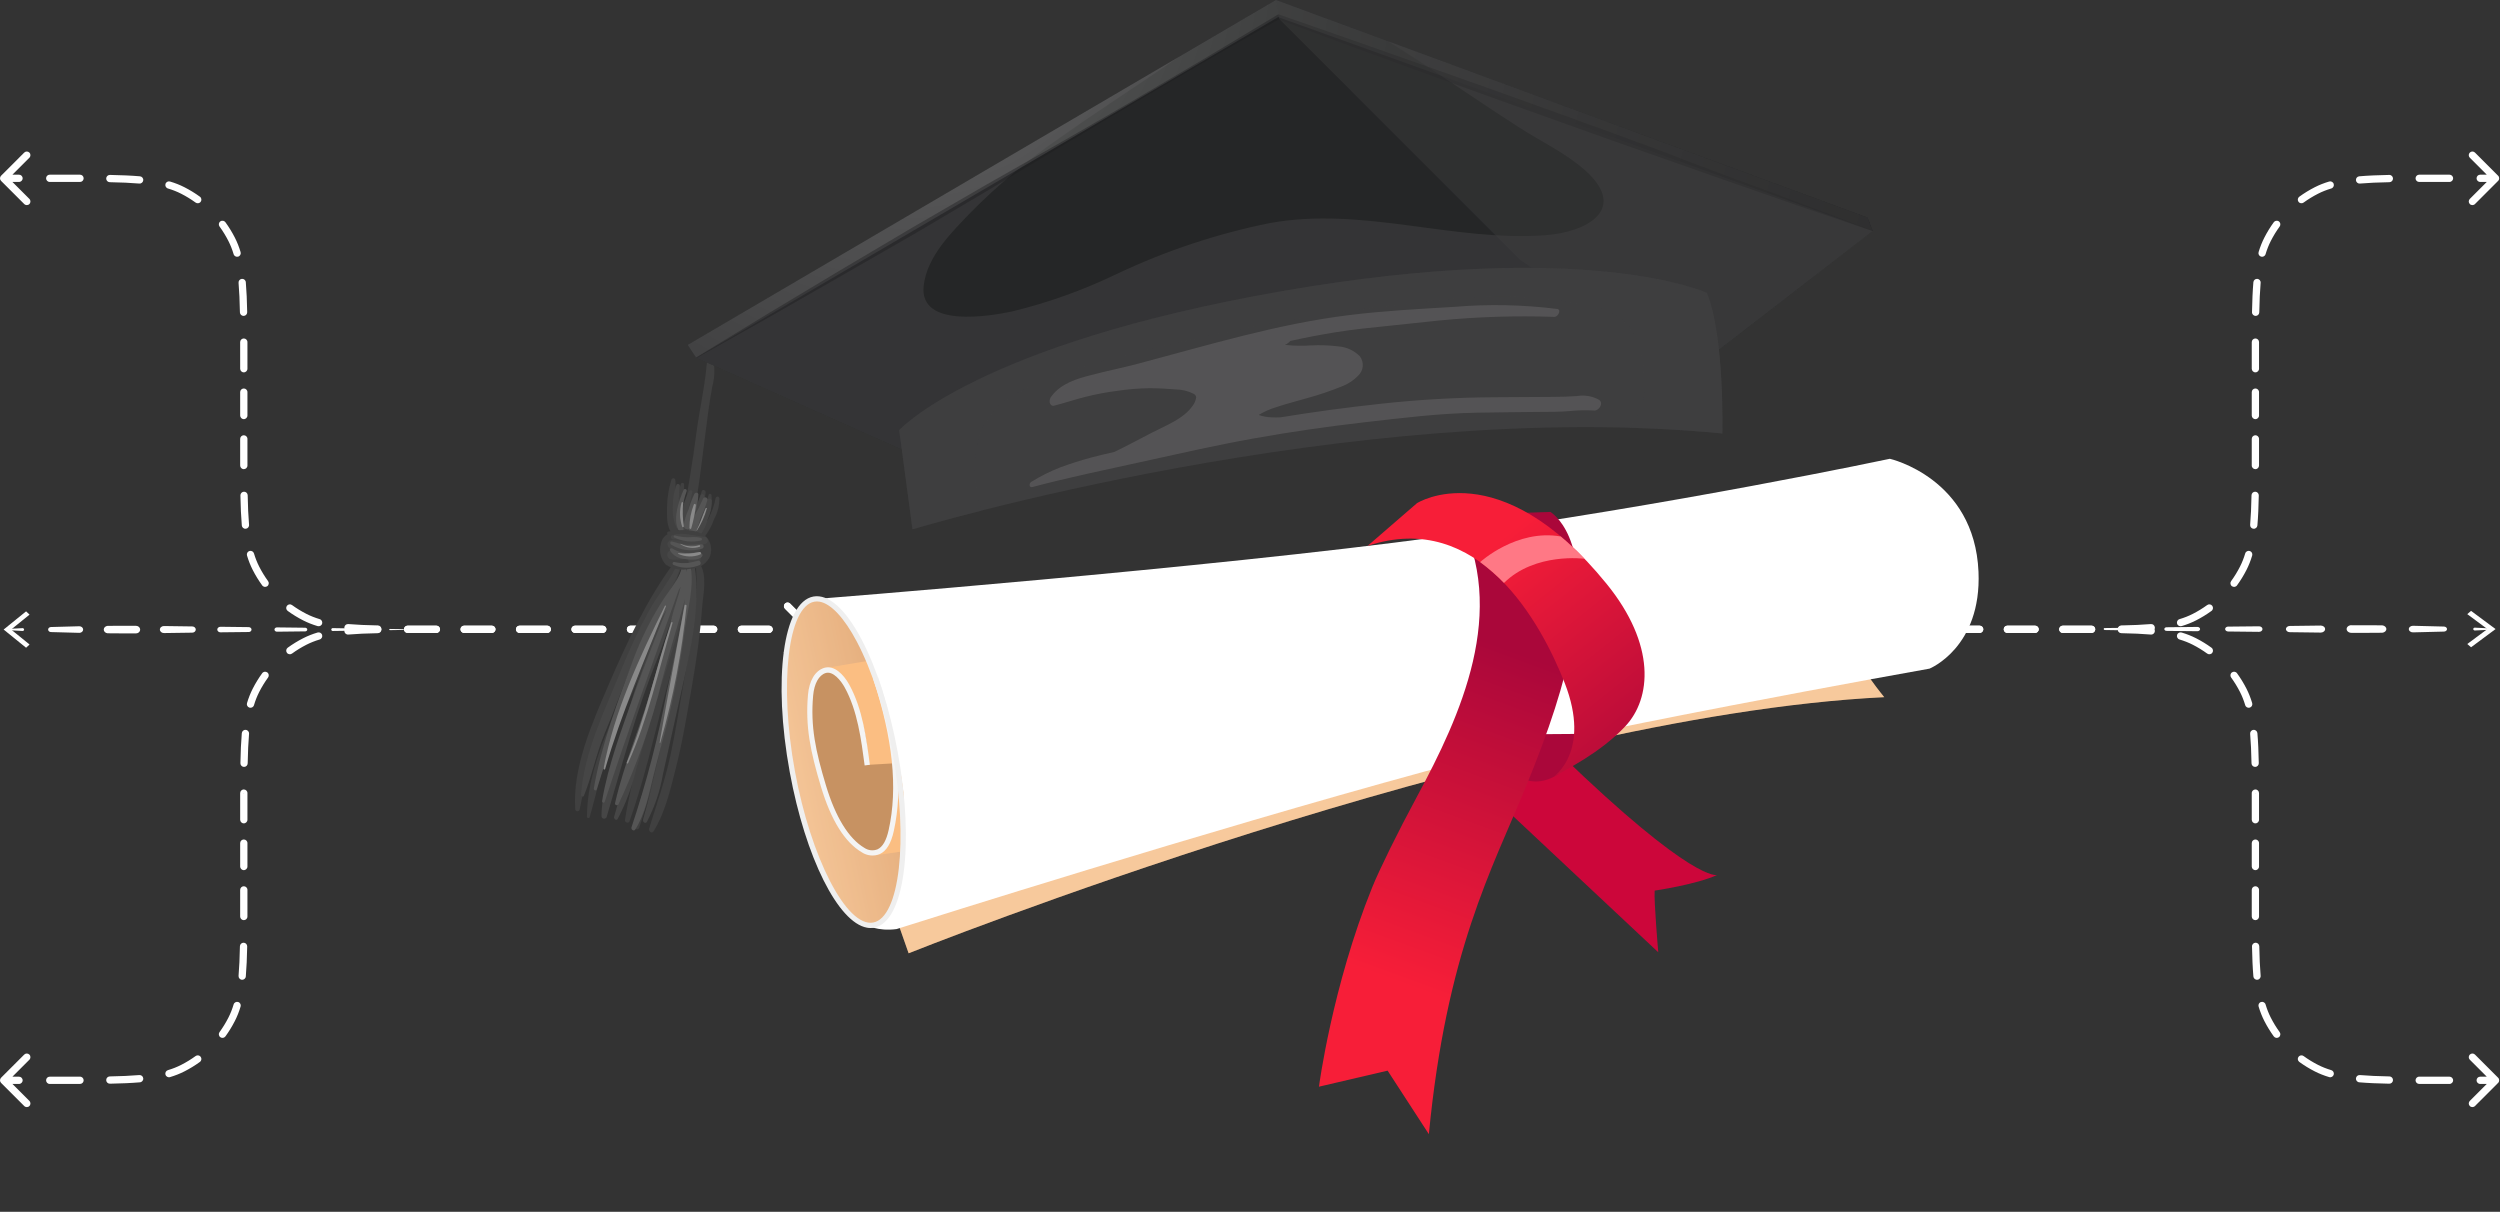 <svg width="687" height="333" viewBox="0 0 687 333" fill="none" xmlns="http://www.w3.org/2000/svg">
<rect x="0" y="0" width="687" height="333" fill="#333333" stroke="none"/>
<path d="M223.486 172.228C223.877 172.618 223.877 173.252 223.486 173.642L217.122 180.006C216.732 180.397 216.099 180.397 215.708 180.006C215.318 179.616 215.318 178.982 215.708 178.592L221.365 172.935L215.708 167.278C215.318 166.888 215.318 166.254 215.708 165.864C216.099 165.473 216.732 165.473 217.122 165.864L223.486 172.228ZM0.294 49.707C-0.097 49.317 -0.097 48.683 0.294 48.293L6.658 41.929C7.048 41.538 7.681 41.538 8.072 41.929C8.463 42.319 8.463 42.953 8.072 43.343L2.415 49L8.072 54.657C8.463 55.047 8.463 55.681 8.072 56.071C7.681 56.462 7.048 56.462 6.658 56.071L0.294 49.707ZM63.652 65.76L62.761 66.214L63.652 65.76ZM83.757 169.589L83.304 170.48L83.757 169.589ZM70.343 156.175L69.452 156.629L70.343 156.175ZM218.97 173.935C218.417 173.935 217.97 173.487 217.97 172.935C217.97 172.383 218.417 171.935 218.97 171.935V173.935ZM211.351 171.935C211.903 171.935 212.351 172.383 212.351 172.935C212.351 173.487 211.903 173.935 211.351 173.935V171.935ZM203.731 173.935C203.179 173.935 202.731 173.487 202.731 172.935C202.731 172.383 203.179 171.935 203.731 171.935V173.935ZM196.112 171.935C196.664 171.935 197.112 172.383 197.112 172.935C197.112 173.487 196.664 173.935 196.112 173.935V171.935ZM188.493 173.935C187.941 173.935 187.493 173.487 187.493 172.935C187.493 172.383 187.941 171.935 188.493 171.935V173.935ZM180.874 171.935C181.426 171.935 181.874 172.383 181.874 172.935C181.874 173.487 181.426 173.935 180.874 173.935V171.935ZM173.255 173.935C172.702 173.935 172.255 173.487 172.255 172.935C172.255 172.383 172.702 171.935 173.255 171.935V173.935ZM165.635 171.935C166.188 171.935 166.635 172.383 166.635 172.935C166.635 173.487 166.188 173.935 165.635 173.935V171.935ZM158.016 173.935C157.464 173.935 157.016 173.487 157.016 172.935C157.016 172.383 157.464 171.935 158.016 171.935V173.935ZM150.397 171.935C150.949 171.935 151.397 172.383 151.397 172.935C151.397 173.487 150.949 173.935 150.397 173.935V171.935ZM142.778 173.935C142.226 173.935 141.778 173.487 141.778 172.935C141.778 172.383 142.226 171.935 142.778 171.935V173.935ZM135.159 171.935C135.711 171.935 136.159 172.383 136.159 172.935C136.159 173.487 135.711 173.935 135.159 173.935V171.935ZM127.54 173.935C126.987 173.935 126.54 173.487 126.54 172.935C126.54 172.383 126.987 171.935 127.54 171.935V173.935ZM119.92 171.935C120.473 171.935 120.92 172.383 120.92 172.935C120.92 173.487 120.473 173.935 119.92 173.935V171.935ZM112.005 173.933C111.453 173.932 111.006 173.484 111.007 172.932C111.007 172.379 111.456 171.932 112.008 171.933L112.005 173.933ZM103.83 171.867C104.382 171.878 104.821 172.334 104.811 172.886C104.8 173.438 104.344 173.877 103.792 173.867L103.83 171.867ZM95.538 173.486C94.988 173.438 94.58 172.954 94.628 172.404C94.675 171.853 95.159 171.446 95.71 171.493L95.538 173.486ZM87.848 170.139C88.377 170.297 88.678 170.854 88.52 171.383C88.362 171.912 87.805 172.213 87.276 172.055L87.848 170.139ZM79.063 167.882C78.616 167.557 78.517 166.932 78.842 166.485C79.166 166.038 79.791 165.939 80.238 166.264L79.063 167.882ZM73.669 159.694C73.993 160.141 73.894 160.766 73.447 161.091C73.001 161.415 72.375 161.316 72.051 160.869L73.669 159.694ZM67.877 152.656C67.719 152.127 68.02 151.57 68.549 151.412C69.078 151.254 69.635 151.555 69.793 152.084L67.877 152.656ZM68.439 144.222C68.487 144.773 68.079 145.257 67.529 145.305C66.978 145.352 66.494 144.944 66.447 144.394L68.439 144.222ZM66.066 136.141C66.055 135.588 66.494 135.132 67.046 135.122C67.598 135.111 68.055 135.55 68.065 136.102L66.066 136.141ZM67.999 127.924C68 128.476 67.553 128.925 67.001 128.926C66.448 128.926 66 128.479 65.999 127.927L67.999 127.924ZM65.997 120.608C65.997 120.056 66.445 119.608 66.997 119.608C67.549 119.608 67.997 120.056 67.997 120.608H65.997ZM67.997 114.181C67.997 114.733 67.549 115.181 66.997 115.181C66.445 115.181 65.997 114.733 65.997 114.181H67.997ZM65.997 107.754C65.997 107.202 66.445 106.754 66.997 106.754C67.549 106.754 67.997 107.202 67.997 107.754H65.997ZM67.997 101.327C67.997 101.879 67.549 102.327 66.997 102.327C66.445 102.327 65.997 101.879 65.997 101.327H67.997ZM65.995 94.011C65.995 93.459 66.442 93.01 66.994 93.009C67.546 93.009 67.995 93.456 67.995 94.008L65.995 94.011ZM67.929 85.794C67.939 86.347 67.5 86.803 66.948 86.813C66.396 86.824 65.94 86.385 65.929 85.833L67.929 85.794ZM65.555 77.713C65.508 77.162 65.916 76.678 66.466 76.63C67.016 76.583 67.501 76.99 67.548 77.541L65.555 77.713ZM66.118 69.278C66.276 69.808 65.975 70.365 65.445 70.523C64.916 70.681 64.359 70.38 64.201 69.851L66.118 69.278ZM60.326 62.241C60.001 61.794 60.1 61.169 60.547 60.844C60.994 60.52 61.619 60.619 61.944 61.066L60.326 62.241ZM54.932 54.053C55.379 54.378 55.478 55.003 55.153 55.45C54.828 55.897 54.203 55.996 53.756 55.671L54.932 54.053ZM46.147 51.796C45.617 51.638 45.316 51.081 45.474 50.552C45.632 50.023 46.19 49.722 46.719 49.88L46.147 51.796ZM38.456 48.449C39.007 48.497 39.414 48.981 39.367 49.531C39.319 50.082 38.835 50.489 38.285 50.442L38.456 48.449ZM30.164 50.068C29.612 50.057 29.173 49.601 29.184 49.049C29.194 48.497 29.651 48.058 30.203 48.068L30.164 50.068ZM21.989 48.002C22.542 48.003 22.989 48.451 22.988 49.003C22.987 49.556 22.539 50.003 21.986 50.002L21.989 48.002ZM13.663 50C13.111 50 12.663 49.552 12.663 49C12.663 48.448 13.111 48 13.663 48V50ZM5.222 48C5.774 48 6.222 48.448 6.222 49C6.222 49.552 5.774 50 5.222 50V48ZM222.779 172.935V173.935H218.97V172.935V171.935H222.779V172.935ZM211.351 172.935V173.935H203.731V172.935V171.935H211.351V172.935ZM196.112 172.935V173.935H188.493V172.935V171.935H196.112V172.935ZM180.874 172.935V173.935H173.255V172.935V171.935H180.874V172.935ZM165.635 172.935V173.935H158.016V172.935V171.935H165.635V172.935ZM150.397 172.935V173.935H142.778V172.935V171.935H150.397V172.935ZM135.159 172.935V173.935H127.54V172.935V171.935H135.159V172.935ZM119.92 172.935V173.935H116.111V172.935V171.935H119.92V172.935ZM116.111 172.935V173.935C114.685 173.935 113.317 173.935 112.005 173.933L112.007 172.933L112.008 171.933C113.319 171.935 114.685 171.935 116.111 171.935V172.935ZM103.811 172.867L103.792 173.867C100.698 173.807 97.973 173.696 95.538 173.486L95.624 172.489L95.71 171.493C98.083 171.698 100.758 171.808 103.83 171.867L103.811 172.867ZM87.562 171.097L87.276 172.055C85.862 171.633 84.55 171.116 83.304 170.48L83.757 169.589L84.212 168.698C85.342 169.274 86.541 169.749 87.848 170.139L87.562 171.097ZM83.757 169.589L83.304 170.48C81.817 169.723 80.4 168.853 79.063 167.882L79.651 167.073L80.238 166.264C81.491 167.174 82.819 167.989 84.212 168.698L83.757 169.589ZM72.86 160.282L72.051 160.869C71.079 159.532 70.209 158.115 69.452 156.629L70.343 156.175L71.234 155.721C71.944 157.113 72.758 158.441 73.669 159.694L72.86 160.282ZM70.343 156.175L69.452 156.629C68.817 155.382 68.299 154.07 67.877 152.656L68.835 152.37L69.793 152.084C70.184 153.392 70.658 154.59 71.234 155.721L70.343 156.175ZM67.443 144.308L66.447 144.394C66.237 141.959 66.125 139.234 66.066 136.141L67.066 136.121L68.065 136.102C68.124 139.175 68.235 141.85 68.439 144.222L67.443 144.308ZM66.999 127.926L65.999 127.927C65.997 126.615 65.997 125.247 65.997 123.821H66.997H67.997C67.997 125.248 67.997 126.614 67.999 127.924L66.999 127.926ZM66.997 123.821H65.997V120.608H66.997H67.997V123.821H66.997ZM66.997 114.181H65.997V107.754H66.997H67.997V114.181H66.997ZM66.997 101.327H65.997V98.114H66.997H67.997V101.327H66.997ZM66.997 98.114H65.997C65.997 96.687 65.997 95.321 65.995 94.011L66.995 94.009L67.995 94.008C67.997 95.32 67.997 96.688 67.997 98.114H66.997ZM66.929 85.814L65.929 85.833C65.87 82.76 65.76 80.085 65.555 77.713L66.552 77.627L67.548 77.541C67.758 79.976 67.869 82.701 67.929 85.794L66.929 85.814ZM65.159 69.565L64.201 69.851C63.811 68.543 63.337 67.345 62.761 66.214L63.652 65.76L64.543 65.306C65.178 66.553 65.696 67.865 66.118 69.278L65.159 69.565ZM63.652 65.76L62.761 66.214C62.051 64.822 61.236 63.494 60.326 62.241L61.135 61.653L61.944 61.066C62.915 62.403 63.785 63.82 64.543 65.306L63.652 65.76ZM54.344 54.862L53.756 55.671C52.503 54.761 51.176 53.946 49.783 53.237L50.237 52.346L50.691 51.455C52.177 52.212 53.595 53.082 54.932 54.053L54.344 54.862ZM50.237 52.346L49.783 53.237C48.652 52.661 47.454 52.186 46.147 51.796L46.433 50.838L46.719 49.88C48.133 50.302 49.444 50.819 50.691 51.455L50.237 52.346ZM38.371 49.446L38.285 50.442C35.912 50.237 33.237 50.127 30.164 50.068L30.184 49.068L30.203 48.068C33.297 48.128 36.021 48.239 38.456 48.449L38.371 49.446ZM21.988 49.002L21.986 50.002C20.676 50 19.31 50 17.884 50V49V48C19.309 48 20.677 48 21.989 48.002L21.988 49.002ZM17.884 49V50H13.663V49V48H17.884V49ZM5.222 49V50H1.001V49V48H5.222V49Z" fill="white"/>
<path d="M223.486 173.641C223.877 173.251 223.877 172.618 223.486 172.227L217.122 165.863C216.732 165.473 216.099 165.473 215.708 165.863C215.318 166.254 215.318 166.887 215.708 167.277L221.365 172.934L215.708 178.591C215.318 178.982 215.318 179.615 215.708 180.005C216.099 180.396 216.732 180.396 217.122 180.005L223.486 173.641ZM0.294 296.162C-0.097 296.553 -0.097 297.186 0.294 297.576L6.658 303.94C7.048 304.331 7.681 304.331 8.072 303.94C8.463 303.55 8.463 302.917 8.072 302.526L2.415 296.869L8.072 291.212C8.463 290.822 8.463 290.189 8.072 289.798C7.681 289.408 7.048 289.408 6.658 289.798L0.294 296.162ZM63.652 280.109L62.761 279.655L63.652 280.109ZM83.757 176.28L83.304 175.389L83.757 176.28ZM70.343 189.694L69.452 189.24L70.343 189.694ZM218.97 171.934C218.417 171.934 217.97 172.382 217.97 172.934C217.97 173.486 218.417 173.934 218.97 173.934V171.934ZM211.351 173.934C211.903 173.934 212.351 173.486 212.351 172.934C212.351 172.382 211.903 171.934 211.351 171.934V173.934ZM203.731 171.934C203.179 171.934 202.731 172.382 202.731 172.934C202.731 173.486 203.179 173.934 203.731 173.934V171.934ZM196.112 173.934C196.664 173.934 197.112 173.486 197.112 172.934C197.112 172.382 196.664 171.934 196.112 171.934V173.934ZM188.493 171.934C187.941 171.934 187.493 172.382 187.493 172.934C187.493 173.486 187.941 173.934 188.493 173.934V171.934ZM180.874 173.934C181.426 173.934 181.874 173.486 181.874 172.934C181.874 172.382 181.426 171.934 180.874 171.934V173.934ZM173.255 171.934C172.702 171.934 172.255 172.382 172.255 172.934C172.255 173.486 172.702 173.934 173.255 173.934V171.934ZM165.635 173.934C166.188 173.934 166.635 173.486 166.635 172.934C166.635 172.382 166.188 171.934 165.635 171.934V173.934ZM158.016 171.934C157.464 171.934 157.016 172.382 157.016 172.934C157.016 173.486 157.464 173.934 158.016 173.934V171.934ZM150.397 173.934C150.949 173.934 151.397 173.486 151.397 172.934C151.397 172.382 150.949 171.934 150.397 171.934V173.934ZM142.778 171.934C142.226 171.934 141.778 172.382 141.778 172.934C141.778 173.486 142.226 173.934 142.778 173.934V171.934ZM135.159 173.934C135.711 173.934 136.159 173.486 136.159 172.934C136.159 172.382 135.711 171.934 135.159 171.934V173.934ZM127.54 171.934C126.987 171.934 126.54 172.382 126.54 172.934C126.54 173.486 126.987 173.934 127.54 173.934V171.934ZM119.92 173.934C120.473 173.934 120.92 173.486 120.92 172.934C120.92 172.382 120.473 171.934 119.92 171.934V173.934ZM112.005 171.936C111.453 171.937 111.006 172.385 111.007 172.938C111.007 173.49 111.456 173.937 112.008 173.936L112.005 171.936ZM103.83 174.002C104.382 173.992 104.821 173.535 104.811 172.983C104.8 172.431 104.344 171.992 103.792 172.003L103.83 174.002ZM95.538 172.383C94.988 172.431 94.58 172.915 94.628 173.466C94.675 174.016 95.159 174.423 95.71 174.376L95.538 172.383ZM87.848 175.73C88.377 175.572 88.678 175.015 88.52 174.486C88.362 173.957 87.805 173.656 87.276 173.814L87.848 175.73ZM79.063 177.988C78.616 178.312 78.517 178.938 78.842 179.384C79.166 179.831 79.791 179.93 80.238 179.606L79.063 177.988ZM73.669 186.175C73.993 185.728 73.894 185.103 73.447 184.778C73.001 184.454 72.375 184.553 72.051 185L73.669 186.175ZM67.877 193.213C67.719 193.742 68.02 194.299 68.549 194.457C69.078 194.615 69.635 194.314 69.793 193.785L67.877 193.213ZM68.439 201.647C68.487 201.096 68.079 200.612 67.529 200.565C66.978 200.517 66.494 200.925 66.447 201.475L68.439 201.647ZM66.066 209.729C66.055 210.281 66.494 210.737 67.046 210.748C67.598 210.758 68.055 210.319 68.065 209.767L66.066 209.729ZM67.999 217.945C68 217.393 67.553 216.944 67.001 216.944C66.448 216.943 66 217.39 65.999 217.942L67.999 217.945ZM65.997 225.261C65.997 225.813 66.445 226.261 66.997 226.261C67.549 226.261 67.997 225.813 67.997 225.261H65.997ZM67.997 231.688C67.997 231.136 67.549 230.688 66.997 230.688C66.445 230.688 65.997 231.136 65.997 231.688H67.997ZM65.997 238.115C65.997 238.667 66.445 239.115 66.997 239.115C67.549 239.115 67.997 238.667 67.997 238.115H65.997ZM67.997 244.542C67.997 243.99 67.549 243.542 66.997 243.542C66.445 243.542 65.997 243.99 65.997 244.542H67.997ZM65.995 251.858C65.995 252.411 66.442 252.859 66.994 252.86C67.546 252.861 67.995 252.414 67.995 251.861L65.995 251.858ZM67.929 260.075C67.939 259.523 67.5 259.066 66.948 259.056C66.396 259.045 65.94 259.484 65.929 260.036L67.929 260.075ZM65.555 268.157C65.508 268.707 65.916 269.191 66.466 269.239C67.016 269.286 67.501 268.879 67.548 268.328L65.555 268.157ZM66.118 276.591C66.276 276.061 65.975 275.504 65.445 275.346C64.916 275.188 64.359 275.489 64.201 276.018L66.118 276.591ZM60.326 283.628C60.001 284.075 60.1 284.7 60.547 285.025C60.994 285.349 61.619 285.25 61.944 284.804L60.326 283.628ZM54.932 291.816C55.379 291.491 55.478 290.866 55.153 290.419C54.828 289.972 54.203 289.873 53.756 290.198L54.932 291.816ZM46.147 294.073C45.617 294.231 45.316 294.788 45.474 295.317C45.632 295.847 46.19 296.148 46.719 295.99L46.147 294.073ZM38.456 297.42C39.007 297.372 39.414 296.888 39.367 296.338C39.319 295.787 38.835 295.38 38.285 295.427L38.456 297.42ZM30.164 295.801C29.612 295.812 29.173 296.268 29.184 296.82C29.194 297.372 29.651 297.811 30.203 297.801L30.164 295.801ZM21.989 297.867C22.542 297.866 22.989 297.418 22.988 296.866C22.987 296.313 22.539 295.866 21.986 295.867L21.989 297.867ZM13.663 295.869C13.111 295.869 12.663 296.317 12.663 296.869C12.663 297.421 13.111 297.869 13.663 297.869V295.869ZM5.222 297.869C5.774 297.869 6.222 297.421 6.222 296.869C6.222 296.317 5.774 295.869 5.222 295.869V297.869ZM222.779 172.934V171.934H218.97V172.934V173.934H222.779V172.934ZM211.351 172.934V171.934H203.731V172.934V173.934H211.351V172.934ZM196.112 172.934V171.934H188.493V172.934V173.934H196.112V172.934ZM180.874 172.934V171.934H173.255V172.934V173.934H180.874V172.934ZM165.635 172.934V171.934H158.016V172.934V173.934H165.635V172.934ZM150.397 172.934V171.934H142.778V172.934V173.934H150.397V172.934ZM135.159 172.934V171.934H127.54V172.934V173.934H135.159V172.934ZM119.92 172.934V171.934H116.111V172.934V173.934H119.92V172.934ZM116.111 172.934V171.934C114.685 171.934 113.317 171.934 112.005 171.936L112.007 172.936L112.008 173.936C113.319 173.934 114.685 173.934 116.111 173.934V172.934ZM103.811 173.002L103.792 172.003C100.698 172.062 97.973 172.174 95.538 172.383L95.624 173.38L95.71 174.376C98.083 174.172 100.758 174.061 103.83 174.002L103.811 173.002ZM87.562 174.772L87.276 173.814C85.862 174.236 84.55 174.754 83.304 175.389L83.757 176.28L84.212 177.171C85.342 176.595 86.541 176.121 87.848 175.73L87.562 174.772ZM83.757 176.28L83.304 175.389C81.817 176.146 80.4 177.016 79.063 177.988L79.651 178.797L80.238 179.606C81.491 178.695 82.819 177.88 84.212 177.171L83.757 176.28ZM72.86 185.587L72.051 185C71.079 186.337 70.209 187.754 69.452 189.24L70.343 189.694L71.234 190.148C71.944 188.756 72.758 187.428 73.669 186.175L72.86 185.587ZM70.343 189.694L69.452 189.24C68.817 190.487 68.299 191.799 67.877 193.213L68.835 193.499L69.793 193.785C70.184 192.477 70.658 191.279 71.234 190.148L70.343 189.694ZM67.443 201.561L66.447 201.475C66.237 203.91 66.125 206.635 66.066 209.729L67.066 209.748L68.065 209.767C68.124 206.694 68.235 204.019 68.439 201.647L67.443 201.561ZM66.999 217.944L65.999 217.942C65.997 219.254 65.997 220.622 65.997 222.048H66.997H67.997C67.997 220.622 67.997 219.256 67.999 217.945L66.999 217.944ZM66.997 222.048H65.997V225.261H66.997H67.997V222.048H66.997ZM66.997 231.688H65.997V238.115H66.997H67.997V231.688H66.997ZM66.997 244.542H65.997V247.756H66.997H67.997V244.542H66.997ZM66.997 247.756H65.997C65.997 249.182 65.997 250.548 65.995 251.858L66.995 251.86L67.995 251.861C67.997 250.549 67.997 249.181 67.997 247.756H66.997ZM66.929 260.056L65.929 260.036C65.87 263.109 65.76 265.784 65.555 268.157L66.552 268.242L67.548 268.328C67.758 265.893 67.869 263.169 67.929 260.075L66.929 260.056ZM65.159 276.305L64.201 276.018C63.811 277.326 63.337 278.524 62.761 279.655L63.652 280.109L64.543 280.563C65.178 279.316 65.696 278.004 66.118 276.591L65.159 276.305ZM63.652 280.109L62.761 279.655C62.051 281.048 61.236 282.375 60.326 283.628L61.135 284.216L61.944 284.804C62.915 283.466 63.785 282.049 64.543 280.563L63.652 280.109ZM54.344 291.007L53.756 290.198C52.503 291.108 51.176 291.923 49.783 292.632L50.237 293.523L50.691 294.414C52.177 293.657 53.595 292.787 54.932 291.816L54.344 291.007ZM50.237 293.523L49.783 292.632C48.652 293.209 47.454 293.683 46.147 294.073L46.433 295.031L46.719 295.99C48.133 295.567 49.444 295.05 50.691 294.414L50.237 293.523ZM38.371 296.424L38.285 295.427C35.912 295.632 33.237 295.742 30.164 295.801L30.184 296.801L30.203 297.801C33.297 297.741 36.021 297.63 38.456 297.42L38.371 296.424ZM21.988 296.867L21.986 295.867C20.676 295.869 19.31 295.869 17.884 295.869V296.869V297.869C19.309 297.869 20.677 297.869 21.989 297.867L21.988 296.867ZM17.884 296.869V295.869H13.663V296.869V297.869H17.884V296.869ZM5.222 296.869V295.869H1.001V296.869V297.869H5.222V296.869Z" fill="white"/>
<g clip-path="url(#clip0_7012_873)">
<path d="M110.883 173.102L107.145 173.163C107.095 173.163 107.048 173.146 107.013 173.115C106.977 173.085 106.958 173.043 106.958 173C106.958 172.957 106.977 172.915 107.013 172.885C107.048 172.854 107.095 172.837 107.145 172.837L110.883 172.898C110.914 172.898 110.944 172.909 110.966 172.928C110.988 172.947 111 172.973 111 173C111 173.027 110.988 173.053 110.966 173.072C110.944 173.091 110.914 173.102 110.883 173.102Z" fill="white"/>
<path d="M99.386 173.281L91.624 173.391C91.555 173.409 91.481 173.412 91.41 173.401C91.339 173.39 91.271 173.364 91.213 173.326C91.155 173.288 91.108 173.239 91.076 173.182C91.043 173.126 91.026 173.063 91.026 173C91.026 172.937 91.043 172.874 91.076 172.818C91.108 172.761 91.155 172.712 91.213 172.674C91.271 172.636 91.339 172.61 91.41 172.599C91.481 172.588 91.555 172.591 91.624 172.609L99.386 172.739C99.472 172.739 99.554 172.769 99.615 172.822C99.675 172.874 99.709 172.946 99.709 173.02C99.709 173.095 99.675 173.166 99.615 173.219C99.554 173.272 99.472 173.302 99.386 173.302V173.281Z" fill="white"/>
<path d="M83.863 173.501L76.101 173.591C75.921 173.591 75.749 173.529 75.622 173.418C75.495 173.307 75.423 173.157 75.423 173C75.423 172.843 75.495 172.693 75.622 172.582C75.749 172.471 75.921 172.409 76.101 172.409L83.863 172.499C84.015 172.499 84.161 172.552 84.269 172.646C84.377 172.74 84.438 172.867 84.438 173C84.438 173.133 84.377 173.26 84.269 173.354C84.161 173.448 84.015 173.501 83.863 173.501Z" fill="white"/>
<path d="M68.343 173.677L60.581 173.762C60.467 173.762 60.353 173.742 60.247 173.704C60.141 173.666 60.045 173.61 59.964 173.539C59.882 173.468 59.818 173.384 59.774 173.292C59.73 173.199 59.708 173.1 59.708 173C59.708 172.9 59.73 172.801 59.774 172.708C59.818 172.616 59.882 172.532 59.964 172.461C60.045 172.39 60.141 172.334 60.247 172.296C60.353 172.258 60.467 172.238 60.581 172.238L68.343 172.332C68.549 172.332 68.746 172.403 68.892 172.53C69.037 172.657 69.119 172.829 69.119 173.008C69.119 173.188 69.037 173.36 68.892 173.487C68.746 173.613 68.549 173.685 68.343 173.685V173.677Z" fill="white"/>
<path d="M52.819 173.856L45.062 173.966C44.917 173.968 44.772 173.945 44.637 173.898C44.502 173.852 44.378 173.783 44.273 173.694C44.169 173.606 44.085 173.501 44.027 173.385C43.969 173.268 43.938 173.143 43.936 173.016C43.933 172.889 43.96 172.763 44.013 172.645C44.066 172.527 44.146 172.42 44.247 172.329C44.348 172.237 44.469 172.164 44.602 172.114C44.736 172.063 44.879 172.036 45.025 172.034H45.062L52.819 172.144C53.08 172.144 53.329 172.234 53.513 172.395C53.697 172.555 53.801 172.773 53.801 173C53.801 173.227 53.697 173.445 53.513 173.605C53.329 173.766 53.08 173.856 52.819 173.856Z" fill="white"/>
<path d="M37.301 174.055C36.007 174.055 34.712 174.055 33.423 174.055C32.133 174.055 30.834 174.055 29.539 174.027C29.255 173.995 28.994 173.875 28.804 173.687C28.614 173.499 28.51 173.258 28.51 173.008C28.51 172.758 28.614 172.517 28.804 172.329C28.994 172.142 29.255 172.021 29.539 171.989C30.834 171.989 32.128 171.957 33.423 171.961C34.717 171.965 36.007 171.961 37.301 171.961C37.622 171.961 37.93 172.072 38.157 172.27C38.384 172.468 38.512 172.736 38.512 173.016C38.512 173.296 38.384 173.565 38.157 173.763C37.93 173.96 37.622 174.072 37.301 174.072V174.055Z" fill="white"/>
<path d="M21.782 173.905C19.193 173.839 16.604 173.786 14.02 173.693C13.809 173.693 13.607 173.62 13.458 173.49C13.309 173.36 13.225 173.184 13.225 173C13.225 172.816 13.309 172.64 13.458 172.51C13.607 172.38 13.809 172.307 14.02 172.307C16.604 172.213 19.193 172.161 21.782 172.095C21.918 172.092 22.054 172.112 22.181 172.155C22.308 172.197 22.425 172.261 22.524 172.343C22.622 172.425 22.702 172.523 22.758 172.631C22.813 172.74 22.844 172.857 22.847 172.975C22.851 173.094 22.828 173.213 22.779 173.324C22.73 173.435 22.657 173.536 22.563 173.622C22.47 173.709 22.357 173.778 22.233 173.826C22.108 173.875 21.974 173.901 21.838 173.905H21.782Z" fill="white"/>
<path d="M6.257 173.391C5.009 173.334 3.766 173.265 2.519 173.196C2.459 173.192 2.405 173.168 2.365 173.129C2.326 173.09 2.306 173.039 2.308 172.988C2.312 172.94 2.335 172.895 2.374 172.861C2.412 172.828 2.464 172.807 2.519 172.804C3.766 172.731 5.009 172.666 6.257 172.609C6.356 172.629 6.445 172.676 6.51 172.744C6.575 172.812 6.613 172.896 6.619 172.985C6.624 173.073 6.596 173.161 6.539 173.234C6.482 173.307 6.4 173.363 6.304 173.391H6.257Z" fill="white"/>
<path d="M7.168 168L8.121 168.896L3.055 173L8.121 177.104L7.168 178L0.999 173L7.168 168Z" fill="white"/>
</g>
<path d="M463.293 173.641C462.902 173.251 462.902 172.618 463.293 172.227L469.657 165.863C470.047 165.473 470.681 165.473 471.071 165.863C471.462 166.254 471.462 166.887 471.071 167.277L465.414 172.934L471.071 178.591C471.462 178.982 471.462 179.615 471.071 180.005C470.681 180.396 470.047 180.396 469.657 180.005L463.293 173.641ZM686.485 296.162C686.876 296.553 686.876 297.186 686.485 297.576L680.122 303.94C679.731 304.331 679.098 304.331 678.707 303.94C678.317 303.55 678.317 302.917 678.707 302.526L684.364 296.869L678.707 291.212C678.317 290.822 678.317 290.189 678.707 289.798C679.098 289.408 679.731 289.408 680.122 289.798L686.485 296.162ZM623.128 280.109L624.019 279.655L623.128 280.109ZM603.022 176.28L603.476 175.389L603.022 176.28ZM616.436 189.694L617.327 189.24L616.436 189.694ZM467.81 171.934C468.362 171.934 468.81 172.382 468.81 172.934C468.81 173.486 468.362 173.934 467.81 173.934V171.934ZM475.429 173.934C474.876 173.934 474.429 173.486 474.429 172.934C474.429 172.382 474.876 171.934 475.429 171.934V173.934ZM483.048 171.934C483.6 171.934 484.048 172.382 484.048 172.934C484.048 173.486 483.6 173.934 483.048 173.934V171.934ZM490.667 173.934C490.115 173.934 489.667 173.486 489.667 172.934C489.667 172.382 490.115 171.934 490.667 171.934V173.934ZM498.286 171.934C498.839 171.934 499.286 172.382 499.286 172.934C499.286 173.486 498.839 173.934 498.286 173.934V171.934ZM505.905 173.934C505.353 173.934 504.905 173.486 504.905 172.934C504.905 172.382 505.353 171.934 505.905 171.934V173.934ZM513.525 171.934C514.077 171.934 514.525 172.382 514.525 172.934C514.525 173.486 514.077 173.934 513.525 173.934V171.934ZM521.144 173.934C520.592 173.934 520.144 173.486 520.144 172.934C520.144 172.382 520.592 171.934 521.144 171.934V173.934ZM528.763 171.934C529.315 171.934 529.763 172.382 529.763 172.934C529.763 173.486 529.315 173.934 528.763 173.934V171.934ZM536.382 173.934C535.83 173.934 535.382 173.486 535.382 172.934C535.382 172.382 535.83 171.934 536.382 171.934V173.934ZM544.001 171.934C544.554 171.934 545.001 172.382 545.001 172.934C545.001 173.486 544.554 173.934 544.001 173.934V171.934ZM551.621 173.934C551.068 173.934 550.621 173.486 550.621 172.934C550.621 172.382 551.068 171.934 551.621 171.934V173.934ZM559.24 171.934C559.792 171.934 560.24 172.382 560.24 172.934C560.24 173.486 559.792 173.934 559.24 173.934V171.934ZM566.859 173.934C566.307 173.934 565.859 173.486 565.859 172.934C565.859 172.382 566.307 171.934 566.859 171.934V173.934ZM574.774 171.936C575.326 171.937 575.773 172.385 575.773 172.938C575.772 173.49 575.324 173.937 574.771 173.936L574.774 171.936ZM582.949 174.002C582.397 173.992 581.958 173.535 581.969 172.983C581.979 172.431 582.435 171.992 582.988 172.003L582.949 174.002ZM591.241 172.383C591.792 172.431 592.199 172.915 592.152 173.466C592.104 174.016 591.62 174.423 591.07 174.376L591.241 172.383ZM598.931 175.73C598.402 175.572 598.101 175.015 598.259 174.486C598.417 173.957 598.974 173.656 599.504 173.814L598.931 175.73ZM607.717 177.988C608.163 178.312 608.262 178.938 607.938 179.384C607.613 179.831 606.988 179.93 606.541 179.606L607.717 177.988ZM613.111 186.175C612.786 185.728 612.885 185.103 613.332 184.778C613.779 184.454 614.404 184.553 614.729 185L613.111 186.175ZM618.902 193.213C619.06 193.742 618.76 194.299 618.23 194.457C617.701 194.615 617.144 194.314 616.986 193.785L618.902 193.213ZM618.34 201.647C618.293 201.096 618.7 200.612 619.251 200.565C619.801 200.517 620.285 200.925 620.333 201.475L618.34 201.647ZM620.714 209.729C620.724 210.281 620.285 210.737 619.733 210.748C619.181 210.758 618.725 210.319 618.714 209.767L620.714 209.729ZM618.78 217.945C618.779 217.393 619.226 216.944 619.779 216.944C620.331 216.943 620.779 217.39 620.78 217.942L618.78 217.945ZM620.782 225.261C620.782 225.813 620.334 226.261 619.782 226.261C619.23 226.261 618.782 225.813 618.782 225.261H620.782ZM618.782 231.688C618.782 231.136 619.23 230.688 619.782 230.688C620.334 230.688 620.782 231.136 620.782 231.688H618.782ZM620.782 238.115C620.782 238.667 620.334 239.115 619.782 239.115C619.23 239.115 618.782 238.667 618.782 238.115H620.782ZM618.782 244.542C618.782 243.99 619.23 243.542 619.782 243.542C620.334 243.542 620.782 243.99 620.782 244.542H618.782ZM620.784 251.858C620.785 252.411 620.338 252.859 619.785 252.86C619.233 252.861 618.785 252.414 618.784 251.861L620.784 251.858ZM618.85 260.075C618.84 259.523 619.279 259.066 619.831 259.056C620.383 259.045 620.839 259.484 620.85 260.036L618.85 260.075ZM621.224 268.157C621.271 268.707 620.864 269.191 620.313 269.239C619.763 269.286 619.279 268.879 619.231 268.328L621.224 268.157ZM620.662 276.591C620.504 276.061 620.805 275.504 621.334 275.346C621.863 275.188 622.42 275.489 622.578 276.018L620.662 276.591ZM626.453 283.628C626.778 284.075 626.679 284.7 626.232 285.025C625.785 285.349 625.16 285.25 624.835 284.804L626.453 283.628ZM631.848 291.816C631.401 291.491 631.302 290.866 631.626 290.419C631.951 289.972 632.576 289.873 633.023 290.198L631.848 291.816ZM640.633 294.073C641.162 294.231 641.463 294.788 641.305 295.317C641.147 295.847 640.59 296.148 640.061 295.99L640.633 294.073ZM648.323 297.42C647.773 297.372 647.365 296.888 647.412 296.338C647.46 295.787 647.944 295.38 648.495 295.427L648.323 297.42ZM656.615 295.801C657.167 295.812 657.606 296.268 657.596 296.82C657.585 297.372 657.129 297.811 656.576 297.801L656.615 295.801ZM664.79 297.867C664.238 297.866 663.791 297.418 663.791 296.866C663.792 296.313 664.241 295.866 664.793 295.867L664.79 297.867ZM673.116 295.869C673.669 295.869 674.116 296.317 674.116 296.869C674.116 297.421 673.669 297.869 673.116 297.869V295.869ZM681.558 297.869C681.005 297.869 680.558 297.421 680.558 296.869C680.558 296.317 681.005 295.869 681.558 295.869V297.869ZM464 172.934V171.934H467.81V172.934V173.934H464V172.934ZM475.429 172.934V171.934H483.048V172.934V173.934H475.429V172.934ZM490.667 172.934V171.934H498.286V172.934V173.934H490.667V172.934ZM505.905 172.934V171.934H513.525V172.934V173.934H505.905V172.934ZM521.144 172.934V171.934H528.763V172.934V173.934H521.144V172.934ZM536.382 172.934V171.934H544.001V172.934V173.934H536.382V172.934ZM551.621 172.934V171.934H559.24V172.934V173.934H551.621V172.934ZM566.859 172.934V171.934H570.669V172.934V173.934H566.859V172.934ZM570.669 172.934V171.934C572.094 171.934 573.462 171.934 574.774 171.936L574.773 172.936L574.771 173.936C573.461 173.934 572.095 173.934 570.669 173.934V172.934ZM582.968 173.002L582.988 172.003C586.081 172.062 588.806 172.174 591.241 172.383L591.155 173.38L591.07 174.376C588.697 174.172 586.022 174.061 582.949 174.002L582.968 173.002ZM599.217 174.772L599.504 173.814C600.917 174.236 602.229 174.754 603.476 175.389L603.022 176.28L602.568 177.171C601.437 176.595 600.239 176.121 598.931 175.73L599.217 174.772ZM603.022 176.28L603.476 175.389C604.962 176.146 606.379 177.016 607.717 177.988L607.129 178.797L606.541 179.606C605.288 178.695 603.96 177.88 602.568 177.171L603.022 176.28ZM613.92 185.587L614.729 185C615.7 186.337 616.57 187.754 617.327 189.24L616.436 189.694L615.545 190.148C614.836 188.756 614.021 187.428 613.111 186.175L613.92 185.587ZM616.436 189.694L617.327 189.24C617.963 190.487 618.48 191.799 618.902 193.213L617.944 193.499L616.986 193.785C616.596 192.477 616.121 191.279 615.545 190.148L616.436 189.694ZM619.336 201.561L620.333 201.475C620.543 203.91 620.654 206.635 620.714 209.729L619.714 209.748L618.714 209.767C618.655 206.694 618.545 204.019 618.34 201.647L619.336 201.561ZM619.78 217.944L620.78 217.942C620.782 219.254 620.782 220.622 620.782 222.048H619.782H618.782C618.782 220.622 618.782 219.256 618.78 217.945L619.78 217.944ZM619.782 222.048H620.782V225.261H619.782H618.782V222.048H619.782ZM619.782 231.688H620.782V238.115H619.782H618.782V231.688H619.782ZM619.782 244.542H620.782V247.756H619.782H618.782V244.542H619.782ZM619.782 247.756H620.782C620.782 249.182 620.782 250.548 620.784 251.858L619.784 251.86L618.784 251.861C618.782 250.549 618.782 249.181 618.782 247.756H619.782ZM619.85 260.056L620.85 260.036C620.909 263.109 621.019 265.784 621.224 268.157L620.228 268.242L619.231 268.328C619.021 265.893 618.91 263.169 618.85 260.075L619.85 260.056ZM621.62 276.305L622.578 276.018C622.968 277.326 623.443 278.524 624.019 279.655L623.128 280.109L622.237 280.563C621.602 279.316 621.084 278.004 620.662 276.591L621.62 276.305ZM623.128 280.109L624.019 279.655C624.728 281.048 625.543 282.375 626.453 283.628L625.644 284.216L624.835 284.804C623.864 283.466 622.994 282.049 622.237 280.563L623.128 280.109ZM632.435 291.007L633.023 290.198C634.276 291.108 635.604 291.923 636.996 292.632L636.542 293.523L636.088 294.414C634.602 293.657 633.185 292.787 631.848 291.816L632.435 291.007ZM636.542 293.523L636.996 292.632C638.127 293.209 639.325 293.683 640.633 294.073L640.347 295.031L640.061 295.99C638.647 295.567 637.335 295.05 636.088 294.414L636.542 293.523ZM648.409 296.424L648.495 295.427C650.867 295.632 653.542 295.742 656.615 295.801L656.596 296.801L656.576 297.801C653.483 297.741 650.758 297.63 648.323 297.42L648.409 296.424ZM664.791 296.867L664.793 295.867C666.103 295.869 667.469 295.869 668.896 295.869V296.869V297.869C667.47 297.869 666.102 297.869 664.79 297.867L664.791 296.867ZM668.896 296.869V295.869H673.116V296.869V297.869H668.896V296.869ZM681.558 296.869V295.869H685.778V296.869V297.869H681.558V296.869Z" fill="white"/>
<path d="M463.293 172.228C462.902 172.618 462.902 173.252 463.293 173.642L469.657 180.006C470.047 180.397 470.681 180.397 471.071 180.006C471.462 179.616 471.462 178.982 471.071 178.592L465.414 172.935L471.071 167.278C471.462 166.888 471.462 166.254 471.071 165.864C470.681 165.473 470.047 165.473 469.657 165.864L463.293 172.228ZM686.485 49.707C686.876 49.317 686.876 48.683 686.485 48.293L680.122 41.929C679.731 41.538 679.098 41.538 678.707 41.929C678.317 42.319 678.317 42.953 678.707 43.343L684.364 49L678.707 54.657C678.317 55.047 678.317 55.681 678.707 56.071C679.098 56.462 679.731 56.462 680.122 56.071L686.485 49.707ZM623.128 65.76L624.019 66.214L623.128 65.76ZM603.022 169.589L603.476 170.48L603.022 169.589ZM616.436 156.175L617.327 156.629L616.436 156.175ZM467.81 173.935C468.362 173.935 468.81 173.487 468.81 172.935C468.81 172.383 468.362 171.935 467.81 171.935V173.935ZM475.429 171.935C474.876 171.935 474.429 172.383 474.429 172.935C474.429 173.487 474.876 173.935 475.429 173.935V171.935ZM483.048 173.935C483.6 173.935 484.048 173.487 484.048 172.935C484.048 172.383 483.6 171.935 483.048 171.935V173.935ZM490.667 171.935C490.115 171.935 489.667 172.383 489.667 172.935C489.667 173.487 490.115 173.935 490.667 173.935V171.935ZM498.286 173.935C498.839 173.935 499.286 173.487 499.286 172.935C499.286 172.383 498.839 171.935 498.286 171.935V173.935ZM505.905 171.935C505.353 171.935 504.905 172.383 504.905 172.935C504.905 173.487 505.353 173.935 505.905 173.935V171.935ZM513.525 173.935C514.077 173.935 514.525 173.487 514.525 172.935C514.525 172.383 514.077 171.935 513.525 171.935V173.935ZM521.144 171.935C520.592 171.935 520.144 172.383 520.144 172.935C520.144 173.487 520.592 173.935 521.144 173.935V171.935ZM528.763 173.935C529.315 173.935 529.763 173.487 529.763 172.935C529.763 172.383 529.315 171.935 528.763 171.935V173.935ZM536.382 171.935C535.83 171.935 535.382 172.383 535.382 172.935C535.382 173.487 535.83 173.935 536.382 173.935V171.935ZM544.001 173.935C544.554 173.935 545.001 173.487 545.001 172.935C545.001 172.383 544.554 171.935 544.001 171.935V173.935ZM551.621 171.935C551.068 171.935 550.621 172.383 550.621 172.935C550.621 173.487 551.068 173.935 551.621 173.935V171.935ZM559.24 173.935C559.792 173.935 560.24 173.487 560.24 172.935C560.24 172.383 559.792 171.935 559.24 171.935V173.935ZM566.859 171.935C566.307 171.935 565.859 172.383 565.859 172.935C565.859 173.487 566.307 173.935 566.859 173.935V171.935ZM574.774 173.933C575.326 173.932 575.773 173.484 575.773 172.932C575.772 172.379 575.324 171.932 574.771 171.933L574.774 173.933ZM582.949 171.867C582.397 171.878 581.958 172.334 581.969 172.886C581.979 173.438 582.435 173.877 582.988 173.867L582.949 171.867ZM591.241 173.486C591.792 173.438 592.199 172.954 592.152 172.404C592.104 171.853 591.62 171.446 591.07 171.493L591.241 173.486ZM598.931 170.139C598.402 170.297 598.101 170.854 598.259 171.383C598.417 171.912 598.974 172.213 599.504 172.055L598.931 170.139ZM607.717 167.882C608.163 167.557 608.262 166.932 607.938 166.485C607.613 166.038 606.988 165.939 606.541 166.264L607.717 167.882ZM613.111 159.694C612.786 160.141 612.885 160.766 613.332 161.091C613.779 161.415 614.404 161.316 614.729 160.869L613.111 159.694ZM618.902 152.656C619.06 152.127 618.76 151.57 618.23 151.412C617.701 151.254 617.144 151.555 616.986 152.084L618.902 152.656ZM618.34 144.222C618.293 144.773 618.7 145.257 619.251 145.305C619.801 145.352 620.285 144.944 620.333 144.394L618.34 144.222ZM620.714 136.141C620.724 135.588 620.285 135.132 619.733 135.122C619.181 135.111 618.725 135.55 618.714 136.102L620.714 136.141ZM618.78 127.924C618.779 128.476 619.226 128.925 619.779 128.926C620.331 128.926 620.779 128.479 620.78 127.927L618.78 127.924ZM620.782 120.608C620.782 120.056 620.334 119.608 619.782 119.608C619.23 119.608 618.782 120.056 618.782 120.608H620.782ZM618.782 114.181C618.782 114.733 619.23 115.181 619.782 115.181C620.334 115.181 620.782 114.733 620.782 114.181H618.782ZM620.782 107.754C620.782 107.202 620.334 106.754 619.782 106.754C619.23 106.754 618.782 107.202 618.782 107.754H620.782ZM618.782 101.327C618.782 101.879 619.23 102.327 619.782 102.327C620.334 102.327 620.782 101.879 620.782 101.327H618.782ZM620.784 94.011C620.785 93.459 620.338 93.01 619.785 93.009C619.233 93.009 618.785 93.456 618.784 94.008L620.784 94.011ZM618.85 85.794C618.84 86.347 619.279 86.803 619.831 86.813C620.383 86.824 620.839 86.385 620.85 85.833L618.85 85.794ZM621.224 77.713C621.271 77.162 620.864 76.678 620.313 76.63C619.763 76.583 619.279 76.99 619.231 77.541L621.224 77.713ZM620.662 69.278C620.504 69.808 620.805 70.365 621.334 70.523C621.863 70.681 622.42 70.38 622.578 69.851L620.662 69.278ZM626.453 62.241C626.778 61.794 626.679 61.169 626.232 60.844C625.785 60.52 625.16 60.619 624.835 61.066L626.453 62.241ZM631.848 54.053C631.401 54.378 631.302 55.003 631.626 55.45C631.951 55.897 632.576 55.996 633.023 55.671L631.848 54.053ZM640.633 51.796C641.162 51.638 641.463 51.081 641.305 50.552C641.147 50.023 640.59 49.722 640.061 49.88L640.633 51.796ZM648.323 48.449C647.773 48.497 647.365 48.981 647.412 49.531C647.46 50.082 647.944 50.489 648.495 50.442L648.323 48.449ZM656.615 50.068C657.167 50.057 657.606 49.601 657.596 49.049C657.585 48.497 657.129 48.058 656.576 48.068L656.615 50.068ZM664.79 48.002C664.238 48.003 663.791 48.451 663.791 49.003C663.792 49.556 664.241 50.003 664.793 50.002L664.79 48.002ZM673.116 50C673.669 50 674.116 49.552 674.116 49C674.116 48.448 673.669 48 673.116 48V50ZM681.558 48C681.005 48 680.558 48.448 680.558 49C680.558 49.552 681.005 50 681.558 50V48ZM464 172.935V173.935H467.81V172.935V171.935H464V172.935ZM475.429 172.935V173.935H483.048V172.935V171.935H475.429V172.935ZM490.667 172.935V173.935H498.286V172.935V171.935H490.667V172.935ZM505.905 172.935V173.935H513.525V172.935V171.935H505.905V172.935ZM521.144 172.935V173.935H528.763V172.935V171.935H521.144V172.935ZM536.382 172.935V173.935H544.001V172.935V171.935H536.382V172.935ZM551.621 172.935V173.935H559.24V172.935V171.935H551.621V172.935ZM566.859 172.935V173.935H570.669V172.935V171.935H566.859V172.935ZM570.669 172.935V173.935C572.094 173.935 573.462 173.935 574.774 173.933L574.773 172.933L574.771 171.933C573.461 171.935 572.095 171.935 570.669 171.935V172.935ZM582.968 172.867L582.988 173.867C586.081 173.807 588.806 173.696 591.241 173.486L591.155 172.489L591.07 171.493C588.697 171.698 586.022 171.808 582.949 171.867L582.968 172.867ZM599.217 171.097L599.504 172.055C600.917 171.633 602.229 171.116 603.476 170.48L603.022 169.589L602.568 168.698C601.437 169.274 600.239 169.749 598.931 170.139L599.217 171.097ZM603.022 169.589L603.476 170.48C604.962 169.723 606.379 168.853 607.717 167.882L607.129 167.073L606.541 166.264C605.288 167.174 603.96 167.989 602.568 168.698L603.022 169.589ZM613.92 160.282L614.729 160.869C615.7 159.532 616.57 158.115 617.327 156.629L616.436 156.175L615.545 155.721C614.836 157.113 614.021 158.441 613.111 159.694L613.92 160.282ZM616.436 156.175L617.327 156.629C617.963 155.382 618.48 154.07 618.902 152.656L617.944 152.37L616.986 152.084C616.596 153.392 616.121 154.59 615.545 155.721L616.436 156.175ZM619.336 144.308L620.333 144.394C620.543 141.959 620.654 139.234 620.714 136.141L619.714 136.121L618.714 136.102C618.655 139.175 618.545 141.85 618.34 144.222L619.336 144.308ZM619.78 127.926L620.78 127.927C620.782 126.615 620.782 125.247 620.782 123.821H619.782H618.782C618.782 125.248 618.782 126.614 618.78 127.924L619.78 127.926ZM619.782 123.821H620.782V120.608H619.782H618.782V123.821H619.782ZM619.782 114.181H620.782V107.754H619.782H618.782V114.181H619.782ZM619.782 101.327H620.782V98.114H619.782H618.782V101.327H619.782ZM619.782 98.114H620.782C620.782 96.687 620.782 95.321 620.784 94.011L619.784 94.009L618.784 94.008C618.782 95.32 618.782 96.688 618.782 98.114H619.782ZM619.85 85.814L620.85 85.833C620.909 82.76 621.019 80.085 621.224 77.713L620.228 77.627L619.231 77.541C619.021 79.976 618.91 82.701 618.85 85.794L619.85 85.814ZM621.62 69.565L622.578 69.851C622.968 68.543 623.443 67.345 624.019 66.214L623.128 65.76L622.237 65.306C621.602 66.553 621.084 67.865 620.662 69.278L621.62 69.565ZM623.128 65.76L624.019 66.214C624.728 64.822 625.543 63.494 626.453 62.241L625.644 61.653L624.835 61.066C623.864 62.403 622.994 63.82 622.237 65.306L623.128 65.76ZM632.435 54.862L633.023 55.671C634.276 54.761 635.604 53.946 636.996 53.237L636.542 52.346L636.088 51.455C634.602 52.212 633.185 53.082 631.848 54.053L632.435 54.862ZM636.542 52.346L636.996 53.237C638.127 52.661 639.325 52.186 640.633 51.796L640.347 50.838L640.061 49.88C638.647 50.302 637.335 50.819 636.088 51.455L636.542 52.346ZM648.409 49.446L648.495 50.442C650.867 50.237 653.542 50.127 656.615 50.068L656.596 49.068L656.576 48.068C653.483 48.128 650.758 48.239 648.323 48.449L648.409 49.446ZM664.791 49.002L664.793 50.002C666.103 50 667.469 50 668.896 50V49V48C667.47 48 666.102 48 664.79 48.002L664.791 49.002ZM668.896 49V50H673.116V49V48H668.896V49ZM681.558 49V50H685.778V49V48H681.558V49Z" fill="white"/>
<g clip-path="url(#clip1_7012_873)">
<path d="M565.905 172.767L569.983 172.706C570.037 172.706 570.089 172.723 570.127 172.754C570.166 172.785 570.187 172.826 570.187 172.869C570.187 172.912 570.166 172.954 570.127 172.984C570.089 173.015 570.037 173.032 569.983 173.032L565.905 172.971C565.871 172.971 565.839 172.96 565.815 172.941C565.791 172.922 565.777 172.896 565.777 172.869C565.777 172.842 565.791 172.816 565.815 172.797C565.839 172.778 565.871 172.767 565.905 172.767Z" fill="white"/>
<path d="M578.446 172.588L586.913 172.478C586.989 172.46 587.069 172.457 587.147 172.468C587.225 172.48 587.298 172.505 587.362 172.543C587.425 172.581 587.476 172.63 587.512 172.687C587.547 172.743 587.566 172.806 587.566 172.869C587.566 172.932 587.547 172.995 587.512 173.051C587.476 173.108 587.425 173.157 587.362 173.195C587.298 173.233 587.225 173.259 587.147 173.27C587.069 173.281 586.989 173.278 586.913 173.26L578.446 173.13C578.352 173.13 578.263 173.1 578.197 173.048C578.131 172.995 578.094 172.923 578.094 172.849C578.094 172.774 578.131 172.703 578.197 172.65C578.263 172.597 578.352 172.568 578.446 172.568V172.588Z" fill="white"/>
<path d="M595.381 172.368L603.849 172.278C604.045 172.278 604.233 172.34 604.371 172.451C604.51 172.562 604.588 172.712 604.588 172.869C604.588 173.026 604.51 173.176 604.371 173.287C604.233 173.398 604.045 173.46 603.849 173.46L595.381 173.37C595.215 173.37 595.055 173.318 594.938 173.224C594.82 173.13 594.754 173.002 594.754 172.869C594.754 172.736 594.82 172.609 594.938 172.515C595.055 172.421 595.215 172.368 595.381 172.368Z" fill="white"/>
<path d="M612.311 172.193L620.779 172.107C620.904 172.107 621.028 172.127 621.144 172.165C621.259 172.203 621.364 172.259 621.453 172.33C621.541 172.401 621.612 172.485 621.66 172.577C621.707 172.67 621.732 172.769 621.732 172.869C621.732 172.969 621.707 173.068 621.66 173.161C621.612 173.253 621.541 173.337 621.453 173.408C621.364 173.479 621.259 173.535 621.144 173.573C621.028 173.611 620.904 173.631 620.779 173.631L612.311 173.537C612.087 173.537 611.871 173.466 611.713 173.339C611.554 173.212 611.465 173.04 611.465 172.861C611.465 172.682 611.554 172.509 611.713 172.383C611.871 172.256 612.087 172.184 612.311 172.184V172.193Z" fill="white"/>
<path d="M629.246 172.013L637.709 171.903C637.868 171.901 638.025 171.924 638.173 171.971C638.32 172.017 638.455 172.087 638.569 172.175C638.683 172.263 638.775 172.368 638.838 172.485C638.901 172.601 638.935 172.726 638.937 172.853C638.94 172.98 638.912 173.106 638.853 173.224C638.795 173.342 638.708 173.449 638.598 173.541C638.488 173.632 638.356 173.705 638.21 173.755C638.065 173.806 637.908 173.833 637.75 173.835H637.709L629.246 173.725C628.962 173.725 628.69 173.635 628.489 173.474C628.289 173.314 628.176 173.096 628.176 172.869C628.176 172.642 628.289 172.425 628.489 172.264C628.69 172.104 628.962 172.013 629.246 172.013Z" fill="white"/>
<path d="M646.176 171.814C647.588 171.814 649 171.814 650.407 171.814C651.814 171.814 653.231 171.814 654.643 171.842C654.954 171.874 655.239 171.995 655.446 172.182C655.653 172.37 655.767 172.611 655.767 172.861C655.767 173.111 655.653 173.352 655.446 173.54C655.239 173.728 654.954 173.848 654.643 173.88C653.231 173.88 651.819 173.912 650.407 173.908C648.995 173.904 647.588 173.908 646.176 173.908C645.826 173.908 645.49 173.797 645.242 173.599C644.995 173.401 644.855 173.133 644.855 172.853C644.855 172.573 644.995 172.305 645.242 172.107C645.49 171.909 645.826 171.797 646.176 171.797V171.814Z" fill="white"/>
<path d="M663.106 171.965C665.93 172.03 668.755 172.083 671.574 172.176C671.804 172.176 672.024 172.249 672.187 172.379C672.349 172.509 672.44 172.685 672.44 172.869C672.44 173.053 672.349 173.229 672.187 173.359C672.024 173.489 671.804 173.562 671.574 173.562C668.755 173.656 665.93 173.709 663.106 173.774C662.957 173.777 662.81 173.757 662.671 173.714C662.532 173.672 662.405 173.608 662.297 173.526C662.189 173.444 662.102 173.347 662.042 173.238C661.981 173.129 661.948 173.012 661.944 172.894C661.94 172.775 661.965 172.657 662.018 172.546C662.071 172.435 662.151 172.333 662.254 172.247C662.356 172.161 662.478 172.091 662.614 172.043C662.75 171.994 662.896 171.968 663.045 171.965H663.106Z" fill="white"/>
<path d="M680.041 172.478C681.403 172.535 682.759 172.604 684.12 172.673C684.184 172.678 684.244 172.702 684.287 172.74C684.33 172.779 684.352 172.83 684.349 172.881C684.346 172.929 684.32 172.974 684.278 173.008C684.236 173.042 684.179 173.062 684.12 173.065C682.759 173.138 681.403 173.203 680.041 173.26C679.934 173.24 679.837 173.193 679.766 173.125C679.695 173.057 679.653 172.973 679.647 172.884C679.641 172.796 679.672 172.709 679.734 172.635C679.796 172.562 679.886 172.507 679.991 172.478H680.041Z" fill="white"/>
<path d="M679.048 177.869L678.008 176.973L683.534 172.869L678.008 168.766L679.048 167.869L685.777 172.869L679.048 177.869Z" fill="white"/>
</g>
<g clip-path="url(#clip2_7012_873)">
<path d="M411.64 220.374L455.694 261.687C455.694 261.687 454.463 247.507 454.702 244.743C454.702 244.743 466.058 243.083 471.869 240.444C471.869 240.444 465.486 242.806 428.64 207.129L411.64 220.374Z" fill="#CC063A"/>
<path d="M247.258 255.037L249.688 261.963C249.688 261.963 412.711 196.746 517.788 191.581C517.788 191.581 511.028 183.408 508.192 176.922L254.775 242.223L247.258 255.037Z" fill="#FBBE82"/>
<path opacity="0.25" d="M247.258 255.037L249.688 261.963C249.688 261.963 412.711 196.746 517.788 191.581C517.788 191.581 511.028 183.408 508.192 176.922L254.775 242.223L247.258 255.037Z" fill="#EFEEED"/>
<path d="M237.876 254.115C237.876 254.115 241.104 256.017 246.369 255.312C254.878 252.615 330.822 228.577 391.615 211.978C429.468 201.649 530.234 183.739 530.234 183.739C530.234 183.739 544.59 177.948 543.692 157.116C542.581 131.36 519.334 126.074 519.334 126.074C519.334 126.074 459.515 138.801 395.669 147.492C331.822 156.182 223.652 164.647 223.652 164.647L243.963 251.357L237.876 254.115Z" fill="white"/>
<path d="M240.062 254.231C247.864 252.783 250.511 231.554 245.975 206.814C241.438 182.073 231.436 163.191 223.634 164.638C215.832 166.085 213.185 187.315 217.722 212.055C222.258 236.795 232.26 255.678 240.062 254.231Z" fill="url(#paint0_linear_7012_873)"/>
<path opacity="0.25" d="M240.062 254.231C247.864 252.783 250.511 231.554 245.975 206.814C241.438 182.073 231.436 163.191 223.634 164.638C215.832 166.085 213.185 187.315 217.722 212.055C222.258 236.795 232.26 255.678 240.062 254.231Z" fill="#EFEEED"/>
<path d="M428.264 212.704C428.264 212.704 422.775 216.791 417.497 213.428C412.218 210.065 420.391 201.777 420.391 201.777L436.654 201.656L428.264 212.704Z" fill="#AA073A"/>
<path d="M225.498 184.863L239.1 182.272L241.902 189.697L244.128 196.91L246.517 208.21C245.961 216.127 246.836 224.706 243.431 232.091C243.31 232.388 243.146 232.665 242.943 232.913C242.718 233.159 242.45 233.36 242.152 233.506C239.41 234.935 237.299 233.94 235.185 232.014C232.677 229.629 230.648 226.785 229.207 223.634C227.408 219.651 226.005 215.5 225.017 211.24C223.88 207.104 223.113 202.874 222.725 198.601C222.447 194.713 222.98 191.152 223.654 187.329L225.498 184.863Z" fill="#FBBE82"/>
<path opacity="0.25" d="M225.498 184.863L239.1 182.272L241.902 189.697L244.128 196.91L246.517 208.21C245.961 216.127 246.836 224.706 243.431 232.091C243.31 232.388 243.146 232.665 242.943 232.913C242.718 233.159 242.45 233.36 242.152 233.506C239.41 234.935 237.299 233.94 235.185 232.014C232.677 229.629 230.648 226.785 229.207 223.634C227.408 219.651 226.005 215.5 225.017 211.24C223.88 207.104 223.113 202.874 222.725 198.601C222.447 194.713 222.98 191.152 223.654 187.329L225.498 184.863Z" fill="#2D1206"/>
<path d="M225.957 183.713L238.749 181.573L243.157 194.805L247.025 209.684L238.311 210.192C238.311 210.192 239.357 202.23 234.429 192.365C229.501 182.499 225.957 183.713 225.957 183.713Z" fill="#FBBE82"/>
<path d="M240.294 235.061L248.495 233.899L248.661 229.768L248.478 223.603L248.251 217.681L247.521 212.504L246.41 209.774L246.484 216.27L245.798 225.754L245.13 228.837L242.924 232.902L241.436 234.01L240.294 235.061Z" fill="#FBBE82"/>
<path d="M236.828 234.216C232.145 231.456 228.371 225.399 225.609 216.216C222.703 206.56 221.273 199.678 222.03 190.955C222.372 187.029 223.986 184.333 226.448 183.543C229.202 182.666 231.828 185.334 233.366 188.126C237.04 194.788 238.098 202.953 239.033 210.158L237.605 210.346C236.663 203.264 235.651 195.254 232.097 188.862C231.129 187.101 228.935 184.304 226.878 184.952C225.021 185.548 223.746 187.851 223.454 191.118C222.689 199.598 224.114 206.348 226.969 215.833C229.589 224.536 233.246 230.471 237.546 233.002C238.066 233.354 238.664 233.574 239.288 233.643C239.912 233.712 240.543 233.628 241.128 233.399C242.551 232.741 243.56 230.993 244.205 228.081C246.758 216.582 245.363 203.003 239.958 186.563L241.323 186.115C246.814 202.805 248.217 216.634 245.612 228.387C244.859 231.786 243.582 233.89 241.728 234.714C240.932 235.034 240.07 235.156 239.217 235.069C238.363 234.983 237.544 234.69 236.828 234.216Z" fill="#F4F4F4"/>
<path d="M238.251 254.928C230.347 253.534 221.343 235.727 217.023 212.182C212.344 186.661 215.198 165.464 223.516 163.927C227.62 163.186 232.299 167.293 236.677 175.559C240.927 183.591 244.486 194.636 246.694 206.673C251.375 232.187 248.521 253.384 240.201 254.928C239.556 255.047 238.896 255.047 238.251 254.928ZM225.238 165.345C224.755 165.255 224.26 165.254 223.778 165.343C216.507 166.692 214.061 188.018 218.442 211.919C222.823 235.82 232.671 254.853 239.947 253.513C247.223 252.173 249.671 230.832 245.289 206.939C243.107 195.045 239.596 184.14 235.411 176.237C231.963 169.739 228.34 165.892 225.238 165.345Z" fill="#EFEFEF"/>
<path d="M400.569 141.484L426.037 140.678C426.037 140.678 437.703 147.284 432.168 175.861C429.814 188.01 425.914 200.187 419.139 216.619C410.022 238.835 397.484 261.526 392.652 311.67L381.314 294.213L362.448 298.622C362.448 298.622 366.063 271.077 377.081 243.84C379.036 239.005 384.152 228.589 389.453 218.776C401.294 196.762 414.714 167.868 400.569 141.484Z" fill="url(#paint1_linear_7012_873)"/>
<path d="M375.823 150.007L389.387 138.267C389.387 138.267 411.844 123.97 441.478 160.419C455.125 177.206 453.816 191.957 446.61 199.609C439.627 207.03 430.129 211.575 426.903 213.468C426.903 213.468 437.349 206.577 429.987 187.696C423.614 171.488 406.585 139.761 375.823 150.007Z" fill="url(#paint2_linear_7012_873)"/>
<path d="M406.745 154.463C406.745 154.463 416.741 145.28 428.916 147.427C431.186 149.357 433.358 151.4 435.424 153.549C435.424 153.549 421.87 151.723 413.294 160.189C411.267 158.108 409.077 156.193 406.745 154.463Z" fill="#FF7885"/>
</g>
<path d="M186.446 154.574C186.478 154.472 186.475 154.362 186.437 154.262C186.398 154.162 186.328 154.077 186.236 154.022C186.144 153.967 186.036 153.944 185.93 153.958C185.823 153.971 185.725 154.02 185.649 154.096C177.86 164.373 172.223 176.642 167.123 188.473C162.7 198.73 157.282 210.959 158.079 222.431C158.105 222.573 158.179 222.702 158.291 222.795C158.402 222.887 158.542 222.938 158.686 222.938C158.831 222.938 158.971 222.887 159.082 222.795C159.193 222.702 159.268 222.573 159.294 222.431C161.56 210.539 165.253 198.963 170.29 187.955C175.211 176.602 181.705 165.987 186.446 154.574Z" fill="#404040"/>
<path d="M186.686 155.311C180.87 166.504 176.726 178.494 171.546 190.046C166.845 200.761 161.347 212.433 161.287 224.442C161.287 224.841 161.944 224.94 162.044 224.562C163.698 218.826 164.893 213.01 166.805 207.354C168.718 201.697 171.148 196.32 173.519 190.922C178.599 179.331 182.662 167.341 187.344 155.69C187.369 155.646 187.385 155.599 187.391 155.549C187.398 155.5 187.394 155.45 187.381 155.402C187.368 155.354 187.346 155.309 187.316 155.269C187.285 155.23 187.248 155.197 187.204 155.172C187.161 155.147 187.114 155.131 187.064 155.124C187.015 155.118 186.965 155.121 186.917 155.134C186.868 155.147 186.823 155.169 186.784 155.2C186.744 155.23 186.711 155.268 186.686 155.311Z" fill="#404040"/>
<path d="M185.61 189.669C186.885 183.096 188.24 176.563 189.595 169.991C190.431 165.629 191.786 161.247 190.67 156.826C190.67 156.762 190.645 156.702 190.6 156.657C190.555 156.612 190.495 156.587 190.431 156.587C190.368 156.587 190.307 156.612 190.262 156.657C190.217 156.702 190.192 156.762 190.192 156.826C189.954 160.478 189.367 164.1 188.439 167.641C189.317 163.274 189.923 158.858 190.252 154.416C190.252 154.296 190.209 154.18 190.13 154.09C190.052 153.999 189.943 153.94 189.824 153.923C189.706 153.906 189.585 153.932 189.484 153.997C189.383 154.062 189.309 154.161 189.276 154.276C187.762 159.774 186.865 165.43 185.431 170.947C183.857 176.922 182.244 182.897 180.71 188.733C177.602 200.822 173.717 212.932 171.745 225.28C171.626 226.057 172.741 226.395 173 225.678C176.984 214.445 179.694 202.455 182.722 190.884C184.196 185.227 185.73 179.631 187.065 173.994C185.949 179.133 184.833 184.251 183.778 189.41C182.562 195.504 181.327 201.599 179.793 207.654C178.18 214.186 175.271 220.381 174.255 227.053C174.136 227.869 175.371 228.268 175.65 227.451C179.839 215.102 183.167 202.478 185.61 189.669Z" fill="#404040"/>
<path d="M190.191 188.235C191.406 181.244 192.402 174.293 192.92 167.183C193.219 163.199 194.494 158.16 192.183 154.635C191.864 154.117 191.127 154.496 191.167 155.033C192.223 165.729 189.673 177.38 187.82 187.876C186.645 194.529 185.629 201.181 184.195 207.793C182.76 214.406 180.43 221.058 178.378 227.71C178.159 228.427 179.115 229.184 179.593 228.447C182.701 223.448 184.115 217.393 185.569 211.697C187.561 203.969 188.836 196.062 190.191 188.235Z" fill="#404040"/>
<path d="M189.157 157.682C189.157 157.608 189.127 157.537 189.075 157.485C189.023 157.432 188.952 157.403 188.878 157.403C188.804 157.403 188.733 157.432 188.68 157.485C188.628 157.537 188.599 157.608 188.599 157.682C188.671 157.262 188.657 156.832 188.557 156.418C188.458 156.003 188.276 155.614 188.021 155.272C187.722 154.913 186.985 155.093 187.085 155.67C187.623 158.379 184.395 163.279 183.32 165.629C180.571 171.823 178.479 178.555 176.128 184.908C173.638 191.6 171.805 198.551 169.793 205.403C168.04 211.477 165.271 217.91 165.291 224.344C165.313 224.5 165.384 224.646 165.495 224.759C165.606 224.872 165.75 224.947 165.907 224.971C166.063 224.996 166.224 224.969 166.364 224.896C166.504 224.822 166.617 224.705 166.686 224.563C171.028 210.043 174.873 195.126 180.63 181.064C182.941 175.308 184.615 169.353 186.826 163.557C187.085 162.9 187.503 161.944 187.882 160.888C185.192 171.265 181.268 181.283 178.28 191.541C175.052 202.495 171.845 213.449 168.757 224.463C168.618 225.021 169.355 225.638 169.734 225.041C172.053 220.638 173.787 215.951 174.893 211.099C176.706 204.885 178.678 198.75 180.471 192.536C183.718 181.044 188.439 169.632 189.157 157.682Z" fill="#464646"/>
<path d="M182.184 212.731C183.638 206.278 185.053 199.825 186.487 193.352C189.077 181.522 192.782 167.64 190.89 155.51C190.87 155.427 190.823 155.353 190.756 155.3C190.689 155.247 190.607 155.218 190.521 155.218C190.436 155.218 190.353 155.247 190.286 155.3C190.219 155.353 190.172 155.427 190.153 155.51C189.057 160.828 188.878 166.365 188.161 171.742C187.324 177.717 186.168 183.693 184.913 189.528C182.383 201.478 180.073 213.428 176.706 225.239C176.547 225.857 177.363 226.514 177.742 225.876C179.906 221.756 181.406 217.32 182.184 212.731Z" fill="#464646"/>
<path d="M186.447 154.256C184.455 159.195 180.809 163.338 178.24 168.018C175.408 173.259 172.88 178.659 170.67 184.191C166.327 194.906 160.47 206.697 159.673 218.408C159.654 218.509 159.673 218.614 159.727 218.702C159.781 218.79 159.865 218.855 159.964 218.885C160.063 218.915 160.169 218.907 160.263 218.863C160.356 218.819 160.43 218.742 160.47 218.647C162.721 213.11 163.817 207.155 166.147 201.598C168.478 196.041 170.47 190.584 172.682 185.087C174.883 179.551 177.397 174.145 180.212 168.894C182.742 164.214 186.188 159.832 187.244 154.475C187.255 154.376 187.23 154.276 187.175 154.193C187.119 154.111 187.035 154.051 186.939 154.025C186.843 153.998 186.741 154.007 186.65 154.049C186.56 154.092 186.488 154.165 186.447 154.256Z" fill="#464646"/>
<path d="M188.119 173.455C188.896 167.48 190.968 160.968 189.653 154.953C189.653 154.455 188.736 154.335 188.717 154.953C188.697 155.57 188.717 156.486 188.577 157.223C188.558 156.71 188.512 156.198 188.438 155.69C188.452 155.631 188.452 155.569 188.438 155.51C188.438 155.232 188.438 154.973 188.438 154.694C188.438 154.588 188.396 154.487 188.321 154.412C188.246 154.337 188.145 154.295 188.039 154.295C187.934 154.295 187.832 154.337 187.758 154.412C187.683 154.487 187.641 154.588 187.641 154.694C187.222 158.797 183.657 162.342 181.664 165.708C178.612 170.606 176.056 175.797 174.035 181.203C169.792 192.635 165.25 204.605 163.178 216.695C163.178 217.173 163.835 217.412 163.975 216.934C167.799 204.605 172.242 192.536 176.704 180.466C178.44 175.926 180.622 171.57 183.218 167.46C180.19 174.969 177.242 182.498 174.513 190.126C171.047 199.825 167.122 210.043 165.449 220.16C165.441 220.248 165.464 220.336 165.515 220.409C165.565 220.482 165.639 220.535 165.724 220.558C165.81 220.582 165.9 220.575 165.981 220.539C166.062 220.502 166.127 220.439 166.166 220.36C172.541 200.821 179.573 181.562 186.485 162.202C186.705 161.844 186.904 161.505 187.083 161.167C186.366 164.194 185.21 167.142 184.453 170.209C183.119 175.746 181.266 181.143 179.772 186.64C176.624 198.112 171.644 209.146 169.015 220.698C168.875 221.296 169.732 221.495 169.971 220.997C175.071 210.074 179.075 198.672 181.923 186.959C183.557 180.745 185.39 174.491 187.222 168.317C187.601 167.022 187.94 165.748 188.238 164.473C187.083 173.117 185.031 181.761 183.238 190.106C180.862 202.722 177.62 215.159 173.537 227.33C173.318 227.948 174.194 228.565 174.573 227.948C177.302 223.626 178.278 218.388 179.493 213.448C181.087 206.876 183.039 200.443 184.493 193.85C185.948 187.258 187.222 180.307 188.119 173.455Z" fill="#555555"/>
<path d="M197.681 136.889C197.658 136.771 197.595 136.666 197.502 136.59C197.409 136.514 197.293 136.472 197.173 136.472C197.054 136.472 196.937 136.514 196.845 136.59C196.752 136.666 196.689 136.771 196.665 136.889C196.279 138.855 195.608 140.753 194.673 142.525C194.474 142.904 194.255 143.302 194.016 143.68C194.175 143.282 194.315 142.864 194.474 142.466C195.358 140.471 195.721 138.285 195.53 136.112C195.53 136.001 195.486 135.895 195.407 135.816C195.329 135.738 195.222 135.694 195.112 135.694C195.001 135.694 194.894 135.738 194.816 135.816C194.737 135.895 194.693 136.001 194.693 136.112C194.128 138.268 193.368 140.368 192.422 142.386C192.143 143.003 191.825 143.601 191.506 144.218C191.884 143.083 192.203 141.908 192.582 140.812C193.264 139.046 193.713 137.198 193.916 135.315C193.916 134.698 193.08 134.359 192.86 134.997C192.143 136.988 191.486 138.98 190.709 140.972C192.103 134.061 192.821 126.891 193.737 119.96C194.335 115.379 194.872 110.818 195.729 106.277C196.589 103.118 196.485 99.775 195.43 96.677C195.231 96.239 194.454 96.219 194.434 96.677C194.195 104.305 192.263 111.933 191.307 119.482C190.35 127.03 188.996 134.339 187.82 141.788V139.757C187.82 137.546 188 135.315 187.98 133.105C187.98 132.627 187.302 132.567 187.123 132.965C186.418 134.879 186.054 136.901 186.047 138.94C186.047 139.797 185.888 140.693 185.808 141.589C185.709 140.912 185.609 140.255 185.569 139.598C185.45 137.028 185.828 134.459 185.569 131.89C185.553 131.776 185.501 131.67 185.42 131.588C185.339 131.506 185.234 131.452 185.12 131.435C185.007 131.417 184.89 131.436 184.788 131.489C184.686 131.542 184.604 131.627 184.553 131.73C183.74 134.254 183.317 136.887 183.298 139.538C183.298 141.729 183.079 144.975 184.772 146.588C184.899 146.688 185.051 146.752 185.21 146.775C185.37 146.798 185.533 146.778 185.683 146.717C185.832 146.656 185.963 146.557 186.062 146.43C186.161 146.302 186.225 146.151 186.247 145.991C186.247 145.991 186.247 145.772 186.247 145.652C186.332 145.694 186.426 145.718 186.521 145.721C186.616 145.725 186.711 145.708 186.799 145.672C186.888 145.637 186.968 145.583 187.034 145.514C187.1 145.445 187.151 145.364 187.183 145.274C187.183 145.274 187.183 145.075 187.183 144.955C187.043 145.792 186.904 146.628 186.785 147.445C186.605 148.66 188.478 149.277 188.777 148.042C188.896 147.704 188.976 147.325 189.075 146.967C189.137 147.045 189.216 147.109 189.305 147.153C189.395 147.197 189.494 147.219 189.593 147.219C189.693 147.219 189.792 147.197 189.882 147.153C189.971 147.109 190.05 147.045 190.111 146.967C190.04 147.155 189.98 147.348 189.932 147.544C189.673 148.461 190.988 148.899 191.506 148.241C192.024 147.584 192.024 147.465 192.283 147.066C192.285 147.22 192.334 147.37 192.424 147.496C192.513 147.621 192.639 147.716 192.784 147.768C192.929 147.82 193.087 147.826 193.236 147.786C193.385 147.746 193.518 147.662 193.617 147.544C194.758 146.025 195.659 144.339 196.287 142.545C197.238 140.814 197.718 138.864 197.681 136.889Z" fill="#404040"/>
<path d="M189.036 140.813C189.315 138.821 189.853 137.088 190.252 135.236C190.371 134.658 189.594 134.539 189.355 134.977C188.45 136.741 187.781 138.616 187.363 140.554C187.224 141.072 187.084 141.649 186.965 142.227C186.865 141.51 186.706 140.773 186.646 140.076C186.423 137.912 186.49 135.729 186.845 133.583C186.845 133.005 186.068 132.746 185.869 133.304C185.243 135.069 184.92 136.928 184.913 138.801C184.705 140.892 185.027 143.002 185.849 144.935C186.088 145.334 186.546 145.214 186.805 144.935C186.842 145.291 186.929 145.64 187.064 145.971C187.114 146.091 187.198 146.194 187.306 146.267C187.414 146.339 187.542 146.377 187.672 146.377C187.802 146.377 187.929 146.339 188.037 146.267C188.145 146.194 188.23 146.091 188.279 145.971C188.774 144.296 189.029 142.559 189.036 140.813Z" fill="#464646"/>
<path d="M195.589 137.626C195.589 136.909 194.613 136.869 194.315 137.427C193.717 138.602 193.239 139.817 192.721 141.012C193.102 139.48 193.375 137.922 193.538 136.351C193.547 136.232 193.515 136.114 193.447 136.016C193.378 135.917 193.278 135.846 193.164 135.813C193.049 135.78 192.926 135.788 192.816 135.836C192.706 135.883 192.616 135.967 192.561 136.073L190.569 141.45C189.676 142.917 189.005 144.507 188.577 146.17C188.552 146.319 188.571 146.472 188.634 146.61C188.696 146.747 188.798 146.863 188.926 146.942C189.055 147.022 189.204 147.061 189.355 147.054C189.505 147.048 189.651 146.997 189.773 146.907C190.06 146.732 190.316 146.51 190.53 146.25C190.509 146.422 190.509 146.596 190.53 146.768C190.549 146.941 190.613 147.106 190.716 147.247C190.819 147.387 190.957 147.498 191.116 147.569C191.275 147.639 191.45 147.667 191.623 147.649C191.797 147.63 191.962 147.567 192.103 147.465C193.241 146.076 194.051 144.449 194.474 142.705C195.219 141.116 195.6 139.381 195.589 137.626Z" fill="#464646"/>
<path d="M187.801 145.314C187.13 141.852 187.44 138.271 188.697 134.977C188.73 134.869 188.721 134.753 188.673 134.652C188.626 134.55 188.542 134.469 188.439 134.425C188.336 134.381 188.22 134.376 188.113 134.412C188.006 134.447 187.917 134.521 187.861 134.618C186.546 137.546 184.833 142.585 186.446 145.672C186.785 146.329 188 146.17 187.801 145.314Z" fill="#555555"/>
<path d="M193.219 137.028C192.509 138.644 191.711 140.219 190.829 141.748C190.829 141.409 190.988 141.071 191.068 140.712C191.564 139.158 191.845 137.543 191.904 135.912C191.904 135.255 191.048 135.275 190.809 135.733C190.143 137.17 189.583 138.655 189.135 140.175C188.526 141.494 188.117 142.897 187.92 144.337C187.894 144.517 187.919 144.7 187.991 144.866C188.063 145.032 188.181 145.175 188.33 145.278C188.478 145.382 188.653 145.442 188.834 145.451C189.015 145.461 189.195 145.42 189.355 145.333C189.245 145.798 189.245 146.282 189.355 146.747C189.411 146.884 189.502 147.004 189.618 147.096C189.735 147.187 189.873 147.247 190.019 147.269C190.166 147.291 190.316 147.275 190.454 147.222C190.592 147.169 190.715 147.081 190.809 146.966C191.494 145.571 192.035 144.11 192.422 142.604C193.226 140.908 193.892 139.15 194.414 137.346C194.514 136.669 193.458 136.39 193.219 137.028Z" fill="#555555"/>
<path d="M194.414 147.922C192.083 145.154 186.864 145.472 183.736 146.05C183.654 146.061 183.577 146.094 183.511 146.144C183.445 146.195 183.394 146.262 183.362 146.338C183.33 146.414 183.318 146.497 183.328 146.58C183.338 146.662 183.368 146.74 183.418 146.807C182.953 147.076 182.554 147.444 182.248 147.884C181.941 148.325 181.735 148.827 181.645 149.356C181.337 150.362 181.3 151.431 181.538 152.456C181.775 153.481 182.28 154.424 182.999 155.192C184.97 156.423 187.348 156.825 189.613 156.307C190.665 156.326 191.704 156.068 192.624 155.557C193.543 155.047 194.312 154.302 194.852 153.399C195.296 152.536 195.49 151.566 195.413 150.598C195.335 149.631 194.989 148.704 194.414 147.922Z" fill="#404040"/>
<path d="M193.38 147.523C190.452 147.165 187.702 146.209 184.754 147.065C184.037 147.265 184.416 148.28 185.053 148.26C186.091 148.244 187.13 148.297 188.161 148.42C187.021 148.529 185.874 148.529 184.734 148.42C184.457 148.387 184.177 148.454 183.945 148.609C183.712 148.763 183.543 148.996 183.466 149.264C183.389 149.532 183.411 149.819 183.526 150.073C183.642 150.327 183.844 150.532 184.097 150.65C184.512 150.841 184.946 150.988 185.392 151.089L184.396 151.248C184.106 151.3 183.844 151.452 183.655 151.678C183.467 151.904 183.363 152.189 183.363 152.483C183.363 152.777 183.467 153.062 183.655 153.287C183.844 153.513 184.106 153.665 184.396 153.718C185.71 153.996 187.623 153.518 189.137 153.718C189.112 153.987 189.188 154.256 189.349 154.473C189.511 154.69 189.748 154.84 190.013 154.893C190.388 154.951 190.77 154.931 191.137 154.835C191.504 154.739 191.847 154.569 192.145 154.335C192.294 154.216 192.415 154.064 192.498 153.892C192.581 153.719 192.624 153.53 192.624 153.339C192.624 153.148 192.581 152.959 192.498 152.787C192.415 152.614 192.294 152.463 192.145 152.343C191.985 152.206 191.812 152.086 191.627 151.985C191.766 151.985 191.926 151.806 192.065 151.686C192.309 151.477 192.463 151.182 192.492 150.862C192.522 150.542 192.426 150.223 192.225 149.973C192.703 149.834 193.161 149.694 193.639 149.515C193.903 149.481 194.143 149.343 194.305 149.132C194.468 148.921 194.54 148.654 194.506 148.39C194.471 148.126 194.333 147.886 194.122 147.724C193.911 147.561 193.644 147.489 193.38 147.523Z" fill="#464646"/>
<path d="M192.662 147.822C191.743 147.597 190.794 147.53 189.853 147.623C188.375 147.713 186.893 147.551 185.47 147.145C185.404 147.135 185.336 147.148 185.278 147.181C185.22 147.214 185.174 147.266 185.149 147.328C185.124 147.39 185.12 147.459 185.139 147.523C185.157 147.587 185.197 147.644 185.251 147.683C187.55 148.81 190.169 149.105 192.662 148.519C192.73 148.49 192.789 148.442 192.83 148.38C192.871 148.318 192.893 148.245 192.893 148.171C192.893 148.096 192.871 148.024 192.83 147.962C192.789 147.9 192.73 147.851 192.662 147.822Z" fill="#555555"/>
<path d="M192.621 149.576C191.23 149.693 189.834 149.74 188.438 149.716C187.165 149.495 185.908 149.196 184.673 148.819C184.155 148.68 184.055 149.417 184.434 149.656C185.679 150.437 187.078 150.941 188.535 151.134C189.993 151.326 191.475 151.202 192.88 150.771C193.039 150.737 193.177 150.641 193.265 150.505C193.353 150.368 193.383 150.203 193.348 150.044C193.314 149.886 193.218 149.747 193.082 149.66C192.945 149.572 192.78 149.542 192.621 149.576Z" fill="#555555"/>
<path d="M192.702 152.005C191.826 151.487 190.431 152.005 189.455 152.005C187.802 152.055 186.172 151.611 184.773 150.73C184.455 150.531 183.897 150.73 184.116 151.248C184.531 151.941 185.113 152.519 185.809 152.93C186.505 153.34 187.293 153.57 188.1 153.598C189.375 153.797 192.085 154.116 192.941 152.901C192.99 152.828 193.023 152.745 193.037 152.659C193.051 152.572 193.047 152.484 193.024 152.399C193.002 152.314 192.961 152.235 192.906 152.167C192.85 152.099 192.781 152.044 192.702 152.005Z" fill="#555555"/>
<path d="M191.884 154.077C190.906 154.341 189.915 154.554 188.915 154.714C187.7 154.82 186.475 154.726 185.29 154.435C184.831 154.336 184.632 155.073 185.071 155.232C186.211 155.744 187.446 156.009 188.696 156.009C189.946 156.009 191.182 155.744 192.322 155.232C192.84 154.893 192.421 153.977 191.884 154.077Z" fill="#555555"/>
<path d="M188.656 166.465C188.656 166.391 188.627 166.32 188.575 166.268C188.522 166.215 188.451 166.186 188.377 166.186C188.303 166.186 188.233 166.215 188.18 166.268C188.128 166.32 188.099 166.391 188.099 166.465C185.788 178.973 183.437 191.52 181.266 204.048C181.266 204.167 181.445 204.227 181.465 204.048C185.007 191.767 187.415 179.186 188.656 166.465Z" fill="#898989"/>
<path d="M182.721 166.485C175.709 180.685 168.776 195.503 165.848 211.218C165.848 211.477 166.206 211.596 166.286 211.337C170.748 195.922 177.143 181.462 183 166.624C183.059 166.425 182.781 166.305 182.721 166.485Z" fill="#898989"/>
<path d="M184.455 171.066C180.072 183.793 177.462 197.117 172.223 209.546C172.202 209.596 172.202 209.652 172.222 209.703C172.243 209.753 172.282 209.793 172.333 209.814C172.383 209.836 172.439 209.836 172.49 209.815C172.54 209.795 172.58 209.755 172.602 209.705C178.16 197.376 180.988 184.152 184.813 171.206C184.913 170.967 184.554 170.807 184.455 171.066Z" fill="#898989"/>
<path d="M192.145 151.706C190.276 152.124 188.35 152.225 186.447 152.005C186.328 152.005 186.268 152.184 186.447 152.224C187.382 152.649 188.393 152.883 189.419 152.91C190.446 152.937 191.467 152.758 192.423 152.383C192.513 152.346 192.585 152.275 192.622 152.186C192.659 152.096 192.66 151.995 192.623 151.905C192.586 151.816 192.515 151.744 192.425 151.707C192.335 151.67 192.234 151.669 192.145 151.706Z" fill="#898989"/>
<path d="M192.084 149.834C190.424 150.35 188.629 150.214 187.064 149.456C186.945 149.456 186.885 149.456 187.064 149.595C187.838 150.088 188.711 150.401 189.622 150.511C190.532 150.621 191.455 150.526 192.323 150.233C192.523 150.133 192.423 149.715 192.084 149.834Z" fill="#898989"/>
<path d="M187.721 138.222C187.721 137.904 187.343 137.864 187.263 138.222C186.69 140.366 186.759 142.63 187.462 144.735C187.484 144.788 187.525 144.832 187.577 144.857C187.628 144.883 187.687 144.889 187.743 144.875C187.799 144.86 187.848 144.826 187.88 144.778C187.913 144.731 187.927 144.673 187.92 144.615C187.589 142.501 187.522 140.353 187.721 138.222Z" fill="#898989"/>
<path d="M191.226 138.821C191.226 138.483 190.788 138.323 190.668 138.642C189.869 140.7 189.457 142.887 189.453 145.095C189.453 145.164 189.48 145.229 189.529 145.278C189.578 145.327 189.643 145.354 189.712 145.354C189.781 145.354 189.847 145.327 189.895 145.278C189.944 145.229 189.971 145.164 189.971 145.095C190.575 143.045 190.995 140.945 191.226 138.821Z" fill="#898989"/>
<path d="M193.877 139.757C193.02 141.748 192.443 143.74 191.387 145.732C191.387 145.732 191.506 145.951 191.566 145.732C192.743 143.881 193.643 141.868 194.235 139.757C194.415 139.617 193.976 139.438 193.877 139.757Z" fill="#898989"/>
<path d="M261.788 129.778L191.327 98.31L188.996 94.784L350.596 0L513.192 59.79L514.606 63.455L463.947 102.612L261.788 129.778Z" fill="#252627"/>
<g style="mix-blend-mode:multiply" opacity="0.6">
<path d="M513.153 59.791L381.435 11.333C384.224 13.086 386.966 14.839 389.662 16.591C399.005 22.706 408.189 29.099 417.552 35.074C423.528 38.918 430.461 42.145 435.839 47.024C447.334 57.54 436.158 63.814 424.584 64.651C399.165 66.443 374.522 56.684 349.023 61.285C334.504 64.207 320.395 68.889 307.01 75.227C297.781 79.689 288.105 83.16 278.144 85.583C272.467 86.778 252.546 90.363 253.82 78.573C254.737 70.367 261.59 63.774 266.929 58.198C274.428 50.631 282.626 43.789 291.412 37.763C302.229 30.075 313.504 22.945 324.401 15.317L188.938 94.765L191.288 98.31L261.809 129.799L463.948 102.592L514.627 63.436L513.153 59.791Z" fill="#3E3E3F"/>
</g>
<path opacity="0.5" d="M513.192 59.79L350.596 0L188.996 94.784L191.327 98.31L351.233 4.7L514.606 63.455L513.192 59.79Z" fill="url(#paint3_radial_7012_873)"/>
<g style="mix-blend-mode:multiply" opacity="0.4">
<path d="M191.287 98.229L211.069 86.16L230.99 74.21L250.911 62.419L270.951 50.807L291.072 39.355C297.785 35.551 304.459 31.647 311.152 27.784L331.073 16.052L350.994 4.102L351.214 3.983H351.472C365.138 8.763 378.804 13.503 392.43 18.363L412.889 25.613L433.288 32.982C440.081 35.452 446.914 37.881 453.688 40.431L473.967 48.139L494.346 55.667L514.646 63.355V63.534L494.107 56.544L473.609 49.393L453.07 42.163C446.237 39.813 439.424 37.344 432.611 34.914L412.192 27.604L391.793 20.255C378.187 15.335 364.62 10.297 351.034 5.258H351.532L331.412 16.77L311.491 28.421C304.837 32.404 298.184 36.268 291.57 40.271L271.649 52.221L251.728 64.012L231.687 75.524L211.587 87.036L191.387 98.389L191.287 98.229Z" fill="#1C1C1D"/>
</g>
<g style="mix-blend-mode:multiply" opacity="0.4">
<path d="M350.596 0L351.532 5.198L417.65 71.362L463.947 102.612L514.586 63.535L513.192 59.79L350.596 0Z" fill="#3E3E3F"/>
</g>
<path d="M247.105 118.207L250.751 145.433C250.751 145.433 371.712 109.105 473.309 119.123C473.309 119.123 473.947 92.315 469.066 80.485C469.066 80.485 436.515 65.368 352.468 79.987C268.421 94.606 247.105 118.207 247.105 118.207Z" fill="#3E3E3F"/>
<g style="mix-blend-mode:multiply" opacity="0.4">
<path d="M468.967 80.485C468.967 80.485 436.415 65.368 352.368 79.987C268.321 94.606 247.105 118.207 247.105 118.207L250.751 145.433C250.751 145.433 257.743 143.442 269.736 140.295C269.596 139.877 269.437 139.478 269.298 139.02C266.23 128.245 267.445 115.339 277.684 109.145C290.474 101.417 306.928 98.151 321.311 94.725C341.982 89.934 362.896 86.264 383.963 83.731C402.012 81.5 419.702 79.967 437.651 84.229C448.846 86.878 451.595 93.968 451.854 105.261C452.062 109.705 450.646 114.073 447.87 117.55C456.416 117.789 464.923 118.287 473.289 119.123C473.309 119.123 473.847 92.315 468.967 80.485Z" fill="#3E3E3F"/>
</g>
<path opacity="0.64" d="M439.443 109.882C437.584 108.845 435.424 108.48 433.327 108.846C431.136 108.985 428.965 109.065 426.753 109.065L410.817 109.165C400.394 109.217 389.981 109.809 379.62 110.937C370.324 111.933 361.087 113.181 351.91 114.682C351.067 114.731 350.222 114.731 349.38 114.682C348.183 114.652 347 114.43 345.874 114.024C347.404 113.105 349.043 112.382 350.754 111.873C353.543 110.917 356.432 110.24 359.261 109.384C362.482 108.504 365.649 107.433 368.743 106.177C370.457 105.535 372.003 104.514 373.265 103.189C373.967 102.517 374.399 101.612 374.48 100.643C374.561 99.675 374.285 98.71 373.704 97.931C372.157 96.35 370.091 95.381 367.887 95.203C365.33 94.881 362.75 94.788 360.177 94.924C357.92 95.084 355.654 95.044 353.404 94.805H353.085C353.478 94.629 353.841 94.394 354.161 94.107C354.315 93.983 354.455 93.843 354.579 93.689C358.743 92.773 362.946 91.956 367.169 91.279C371.931 90.522 376.712 90.025 381.533 89.546C386.353 89.068 390.875 88.531 395.477 88.073C406.002 87.044 416.583 86.711 427.152 87.077C428.168 87.077 429.144 85.085 427.929 84.906C418.532 83.726 409.038 83.533 399.601 84.328C390.019 84.906 380.377 85.404 370.835 86.579C351.073 89.009 332.009 94.844 312.825 99.923C308.542 101.058 304.219 101.915 299.936 103.05C295.952 104.046 291.589 105.38 289.019 108.806C288.795 109.046 288.628 109.334 288.532 109.648C288.435 109.962 288.411 110.294 288.461 110.618C288.581 111.116 289.019 111.634 289.597 111.495C292.525 110.758 295.374 109.782 298.302 109.045C301.149 108.33 304.036 107.785 306.948 107.412C309.87 106.968 312.818 106.722 315.773 106.675C318.223 106.675 320.674 106.814 323.124 107.014C324.805 107.039 326.459 107.44 327.965 108.189C328.161 108.277 328.333 108.412 328.465 108.582C328.597 108.752 328.685 108.952 328.722 109.165C328.597 110.036 328.247 110.86 327.706 111.555C325.216 115.12 320.395 116.912 316.65 118.844C312.904 120.776 309.737 122.509 306.191 124.202C304.079 124.68 301.968 125.178 299.856 125.735C296.987 126.512 294.139 127.408 291.35 128.444C288.577 129.524 285.909 130.857 283.381 132.427C282.764 132.786 282.744 134.081 283.68 133.842C293.641 131.193 303.601 129.141 313.562 126.95C323.522 124.759 334.021 122.369 344.34 120.517C354.659 118.665 364.62 117.231 374.839 116.056C385.059 114.881 395.457 113.586 405.856 113.407C411.673 113.287 417.49 113.267 423.287 113.188C425.957 113.188 428.646 113.188 431.256 112.969C433.511 112.726 435.784 112.673 438.049 112.809C439.324 112.949 440.778 110.838 439.443 109.882Z" fill="#616061"/>
<defs>
<linearGradient id="paint0_linear_7012_873" x1="202.517" y1="215.677" x2="243.263" y2="207.109" gradientUnits="userSpaceOnUse">
<stop offset="0.22" stop-color="#FBBE82"/>
<stop offset="1" stop-color="#E59D5C"/>
</linearGradient>
<linearGradient id="paint1_linear_7012_873" x1="381.136" y1="268.965" x2="414.406" y2="178.214" gradientUnits="userSpaceOnUse">
<stop stop-color="#F71E38"/>
<stop offset="1" stop-color="#AA073A"/>
</linearGradient>
<linearGradient id="paint2_linear_7012_873" x1="406.639" y1="152.664" x2="457.426" y2="216.492" gradientUnits="userSpaceOnUse">
<stop stop-color="#F71E38"/>
<stop offset="1" stop-color="#AA073A"/>
</linearGradient>
<radialGradient id="paint3_radial_7012_873" cx="0" cy="0" r="1" gradientUnits="userSpaceOnUse" gradientTransform="translate(249.767 -12.085) rotate(-6.91) scale(374.954 383.245)">
<stop stop-color="#A1A1A1"/>
<stop offset="0.03" stop-color="#999999"/>
<stop offset="0.19" stop-color="#6E6E6E"/>
<stop offset="0.35" stop-color="#4A4A4A"/>
<stop offset="0.51" stop-color="#2E2E2E"/>
<stop offset="0.67" stop-color="#1B1B1B"/>
<stop offset="0.83" stop-color="#0F0F0F"/>
<stop offset="1" stop-color="#0B0B0B"/>
</radialGradient>
<clipPath id="clip0_7012_873">
<rect x="111" y="168" width="10" height="110" transform="rotate(90 111 168)" fill="white"/>
</clipPath>
<clipPath id="clip1_7012_873">
<rect width="10" height="120" fill="white" transform="matrix(0 -1 1 0 565.777 177.869)"/>
</clipPath>
<clipPath id="clip2_7012_873">
<rect width="320.472" height="204.774" fill="white" transform="translate(233.576 75.687) rotate(10)"/>
</clipPath>
</defs>
</svg>
